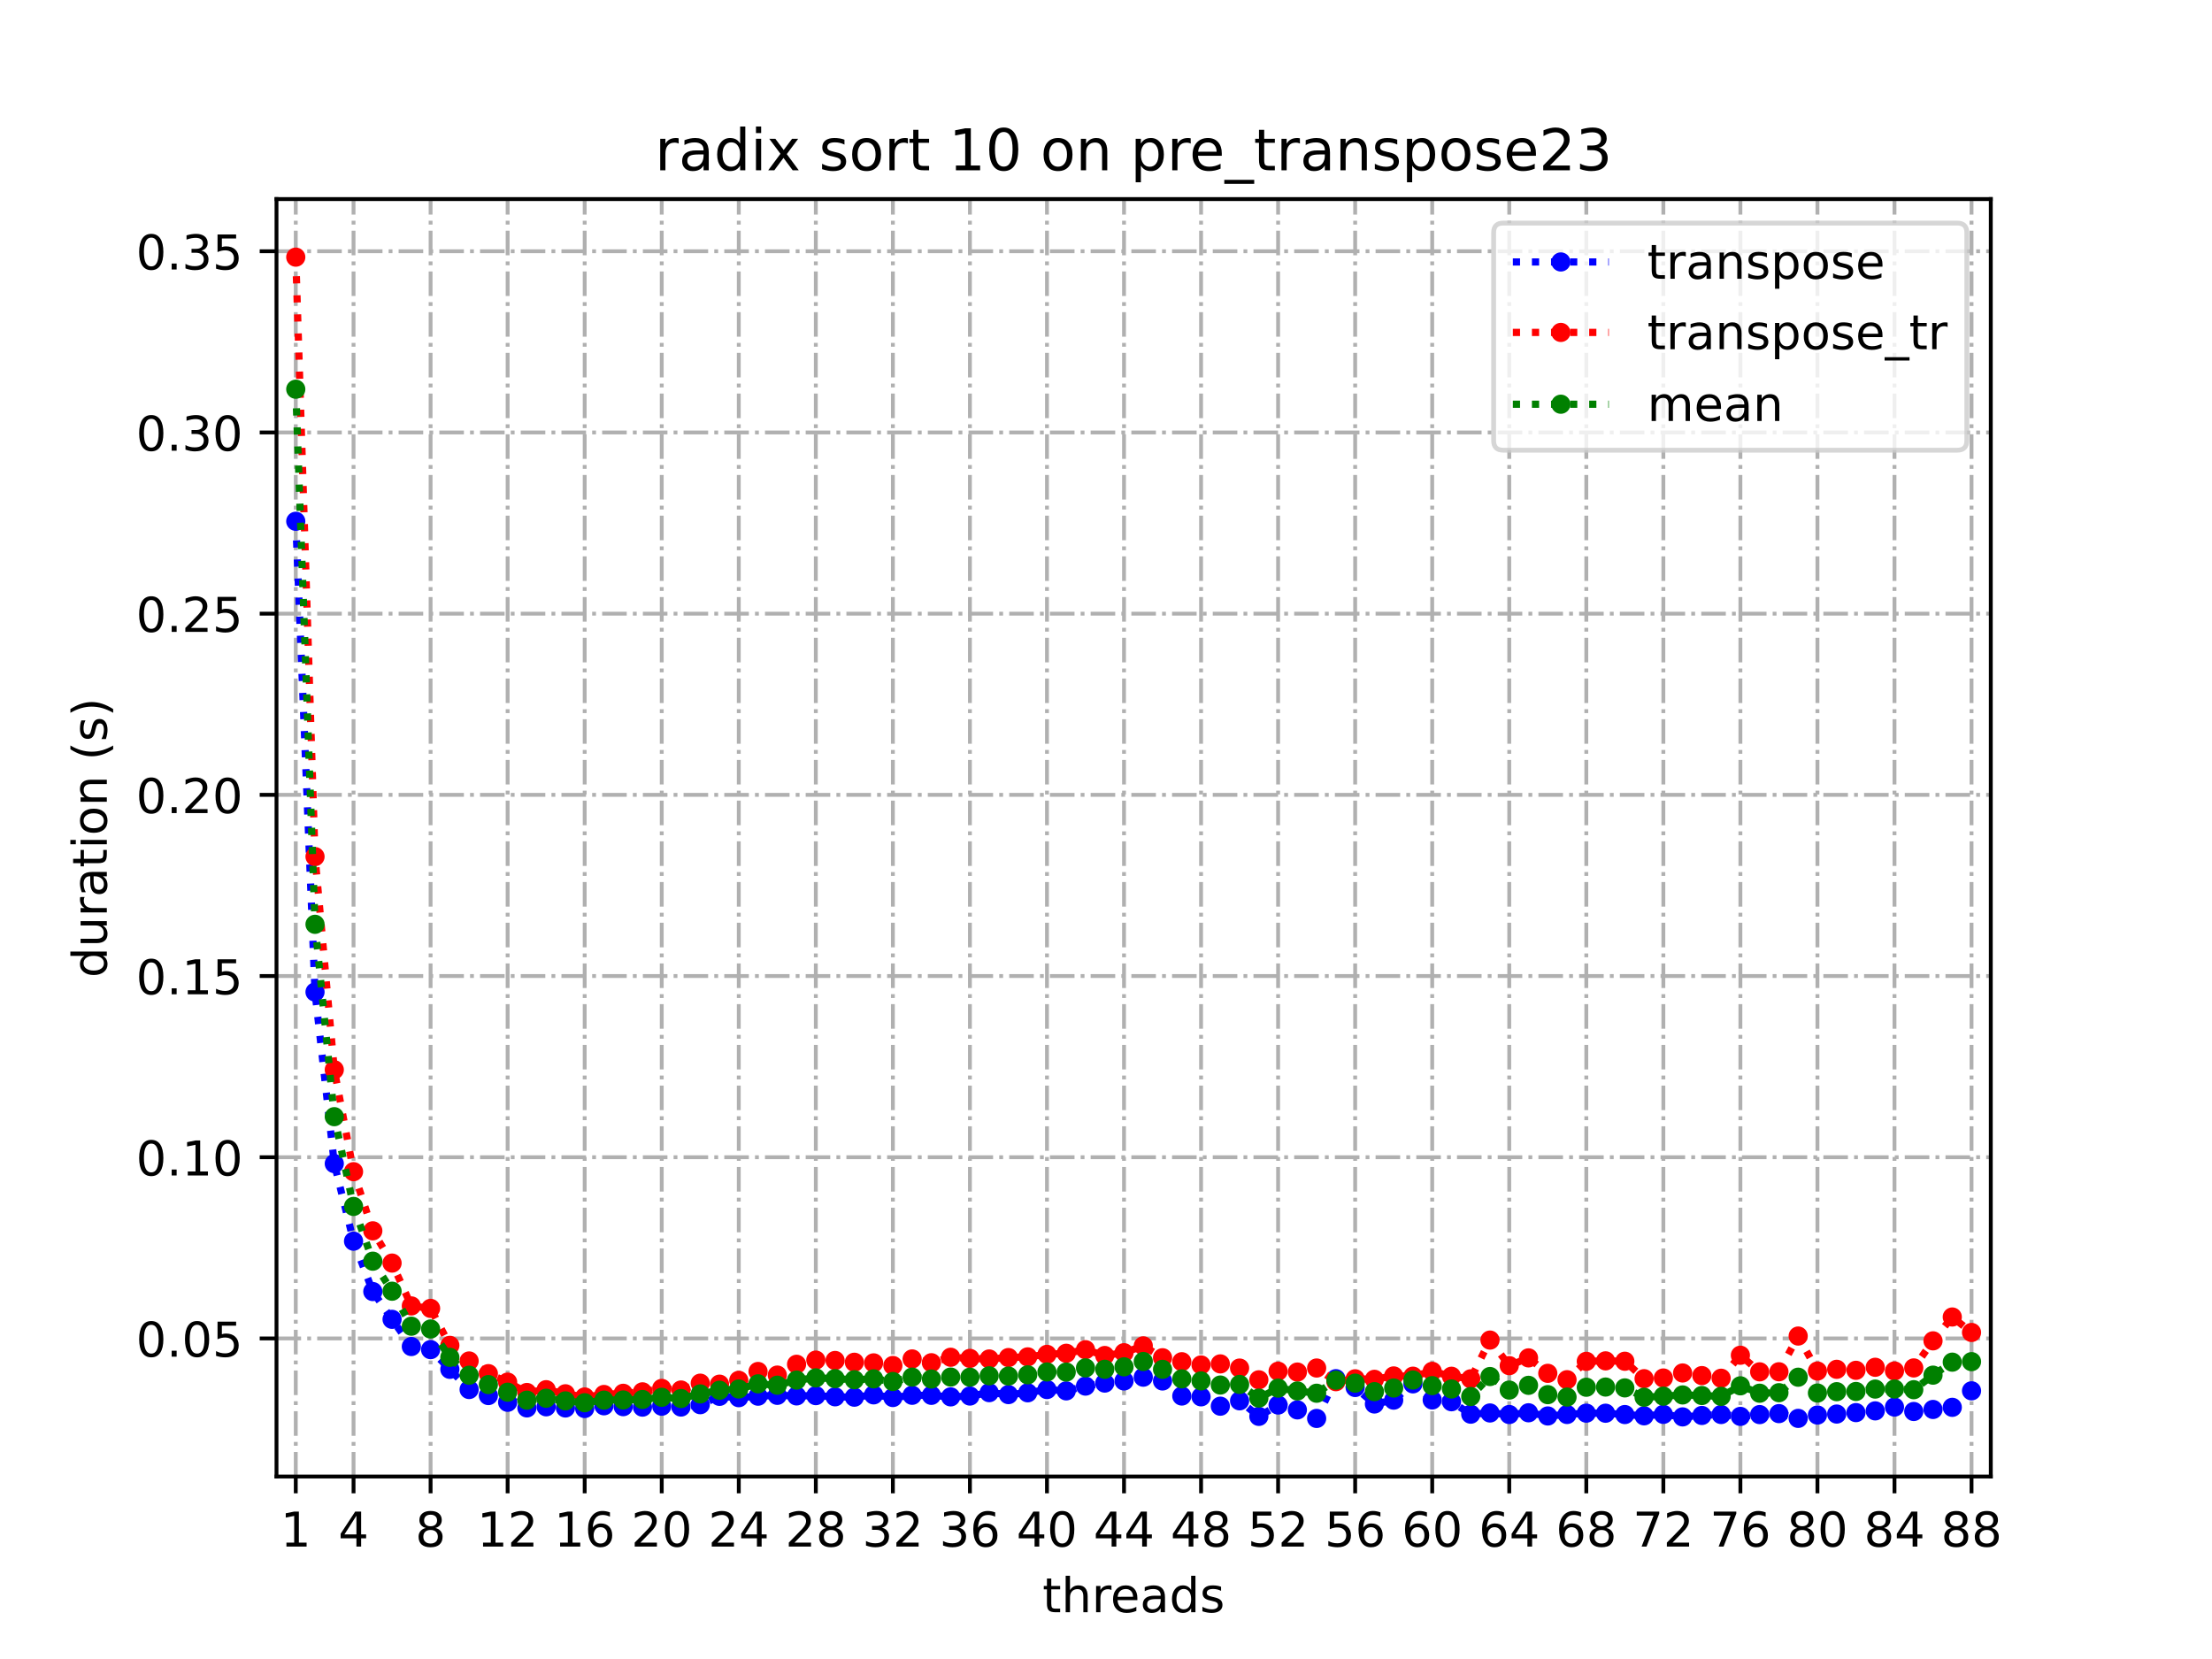<?xml version="1.0" encoding="utf-8" standalone="no"?>
<!DOCTYPE svg PUBLIC "-//W3C//DTD SVG 1.1//EN"
  "http://www.w3.org/Graphics/SVG/1.1/DTD/svg11.dtd">
<!-- Created with matplotlib (https://matplotlib.org/) -->
<svg height="345.6pt" version="1.1" viewBox="0 0 460.8 345.6" width="460.8pt" xmlns="http://www.w3.org/2000/svg" xmlns:xlink="http://www.w3.org/1999/xlink">
 <defs>
  <style type="text/css">*{stroke-linecap:butt;stroke-linejoin:round;}</style>
 </defs>
 <g id="figure_1">
  <g id="patch_1">
   <path d="M 0 345.6 
L 460.8 345.6 
L 460.8 0 
L 0 0 
z
" style="fill:#ffffff;"/>
  </g>
  <g id="axes_1">
   <g id="patch_2">
    <path d="M 57.6 307.584 
L 414.72 307.584 
L 414.72 41.472 
L 57.6 41.472 
z
" style="fill:#ffffff;"/>
   </g>
   <g id="matplotlib.axis_1">
    <g id="xtick_1">
     <g id="line2d_1">
      <path clip-path="url(#ped5b156aa3)" d="M 61.613 307.584 
L 61.613 41.472 
" style="fill:none;stroke:#b0b0b0;stroke-dasharray:5.12,1.28,0.8,1.28;stroke-dashoffset:0;stroke-width:0.8;"/>
     </g>
     <g id="line2d_2">
      <defs>
       <path d="M 0 0 
L 0 3.5 
" id="mbd00e2f47d" style="stroke:#000000;stroke-width:0.8;"/>
      </defs>
      <g>
       <use style="stroke:#000000;stroke-width:0.8;" x="61.613" xlink:href="#mbd00e2f47d" y="307.584"/>
      </g>
     </g>
     <g id="text_1">
      <!-- 1 -->
      <g transform="translate(58.431 322.182)scale(0.1 -0.1)">
       <defs>
        <path d="M 12.406 8.297 
L 28.516 8.297 
L 28.516 63.922 
L 10.984 60.406 
L 10.984 69.391 
L 28.422 72.906 
L 38.281 72.906 
L 38.281 8.297 
L 54.391 8.297 
L 54.391 0 
L 12.406 0 
z
" id="DejaVuSans-49"/>
       </defs>
       <use xlink:href="#DejaVuSans-49"/>
      </g>
     </g>
    </g>
    <g id="xtick_2">
     <g id="line2d_3">
      <path clip-path="url(#ped5b156aa3)" d="M 73.65 307.584 
L 73.65 41.472 
" style="fill:none;stroke:#b0b0b0;stroke-dasharray:5.12,1.28,0.8,1.28;stroke-dashoffset:0;stroke-width:0.8;"/>
     </g>
     <g id="line2d_4">
      <g>
       <use style="stroke:#000000;stroke-width:0.8;" x="73.65" xlink:href="#mbd00e2f47d" y="307.584"/>
      </g>
     </g>
     <g id="text_2">
      <!-- 4 -->
      <g transform="translate(70.469 322.182)scale(0.1 -0.1)">
       <defs>
        <path d="M 37.797 64.312 
L 12.891 25.391 
L 37.797 25.391 
z
M 35.203 72.906 
L 47.609 72.906 
L 47.609 25.391 
L 58.016 25.391 
L 58.016 17.188 
L 47.609 17.188 
L 47.609 0 
L 37.797 0 
L 37.797 17.188 
L 4.891 17.188 
L 4.891 26.703 
z
" id="DejaVuSans-52"/>
       </defs>
       <use xlink:href="#DejaVuSans-52"/>
      </g>
     </g>
    </g>
    <g id="xtick_3">
     <g id="line2d_5">
      <path clip-path="url(#ped5b156aa3)" d="M 89.701 307.584 
L 89.701 41.472 
" style="fill:none;stroke:#b0b0b0;stroke-dasharray:5.12,1.28,0.8,1.28;stroke-dashoffset:0;stroke-width:0.8;"/>
     </g>
     <g id="line2d_6">
      <g>
       <use style="stroke:#000000;stroke-width:0.8;" x="89.701" xlink:href="#mbd00e2f47d" y="307.584"/>
      </g>
     </g>
     <g id="text_3">
      <!-- 8 -->
      <g transform="translate(86.519 322.182)scale(0.1 -0.1)">
       <defs>
        <path d="M 31.781 34.625 
Q 24.75 34.625 20.719 30.859 
Q 16.703 27.094 16.703 20.516 
Q 16.703 13.922 20.719 10.156 
Q 24.75 6.391 31.781 6.391 
Q 38.812 6.391 42.859 10.172 
Q 46.922 13.969 46.922 20.516 
Q 46.922 27.094 42.891 30.859 
Q 38.875 34.625 31.781 34.625 
z
M 21.922 38.812 
Q 15.578 40.375 12.031 44.719 
Q 8.5 49.078 8.5 55.328 
Q 8.5 64.062 14.719 69.141 
Q 20.953 74.219 31.781 74.219 
Q 42.672 74.219 48.875 69.141 
Q 55.078 64.062 55.078 55.328 
Q 55.078 49.078 51.531 44.719 
Q 48 40.375 41.703 38.812 
Q 48.828 37.156 52.797 32.312 
Q 56.781 27.484 56.781 20.516 
Q 56.781 9.906 50.312 4.234 
Q 43.844 -1.422 31.781 -1.422 
Q 19.734 -1.422 13.25 4.234 
Q 6.781 9.906 6.781 20.516 
Q 6.781 27.484 10.781 32.312 
Q 14.797 37.156 21.922 38.812 
z
M 18.312 54.391 
Q 18.312 48.734 21.844 45.562 
Q 25.391 42.391 31.781 42.391 
Q 38.141 42.391 41.719 45.562 
Q 45.312 48.734 45.312 54.391 
Q 45.312 60.062 41.719 63.234 
Q 38.141 66.406 31.781 66.406 
Q 25.391 66.406 21.844 63.234 
Q 18.312 60.062 18.312 54.391 
z
" id="DejaVuSans-56"/>
       </defs>
       <use xlink:href="#DejaVuSans-56"/>
      </g>
     </g>
    </g>
    <g id="xtick_4">
     <g id="line2d_7">
      <path clip-path="url(#ped5b156aa3)" d="M 105.751 307.584 
L 105.751 41.472 
" style="fill:none;stroke:#b0b0b0;stroke-dasharray:5.12,1.28,0.8,1.28;stroke-dashoffset:0;stroke-width:0.8;"/>
     </g>
     <g id="line2d_8">
      <g>
       <use style="stroke:#000000;stroke-width:0.8;" x="105.751" xlink:href="#mbd00e2f47d" y="307.584"/>
      </g>
     </g>
     <g id="text_4">
      <!-- 12 -->
      <g transform="translate(99.389 322.182)scale(0.1 -0.1)">
       <defs>
        <path d="M 19.188 8.297 
L 53.609 8.297 
L 53.609 0 
L 7.328 0 
L 7.328 8.297 
Q 12.938 14.109 22.625 23.891 
Q 32.328 33.688 34.812 36.531 
Q 39.547 41.844 41.422 45.531 
Q 43.312 49.219 43.312 52.781 
Q 43.312 58.594 39.234 62.25 
Q 35.156 65.922 28.609 65.922 
Q 23.969 65.922 18.812 64.312 
Q 13.672 62.703 7.812 59.422 
L 7.812 69.391 
Q 13.766 71.781 18.938 73 
Q 24.125 74.219 28.422 74.219 
Q 39.75 74.219 46.484 68.547 
Q 53.219 62.891 53.219 53.422 
Q 53.219 48.922 51.531 44.891 
Q 49.859 40.875 45.406 35.406 
Q 44.188 33.984 37.641 27.219 
Q 31.109 20.453 19.188 8.297 
z
" id="DejaVuSans-50"/>
       </defs>
       <use xlink:href="#DejaVuSans-49"/>
       <use x="63.623" xlink:href="#DejaVuSans-50"/>
      </g>
     </g>
    </g>
    <g id="xtick_5">
     <g id="line2d_9">
      <path clip-path="url(#ped5b156aa3)" d="M 121.801 307.584 
L 121.801 41.472 
" style="fill:none;stroke:#b0b0b0;stroke-dasharray:5.12,1.28,0.8,1.28;stroke-dashoffset:0;stroke-width:0.8;"/>
     </g>
     <g id="line2d_10">
      <g>
       <use style="stroke:#000000;stroke-width:0.8;" x="121.801" xlink:href="#mbd00e2f47d" y="307.584"/>
      </g>
     </g>
     <g id="text_5">
      <!-- 16 -->
      <g transform="translate(115.439 322.182)scale(0.1 -0.1)">
       <defs>
        <path d="M 33.016 40.375 
Q 26.375 40.375 22.484 35.828 
Q 18.609 31.297 18.609 23.391 
Q 18.609 15.531 22.484 10.953 
Q 26.375 6.391 33.016 6.391 
Q 39.656 6.391 43.531 10.953 
Q 47.406 15.531 47.406 23.391 
Q 47.406 31.297 43.531 35.828 
Q 39.656 40.375 33.016 40.375 
z
M 52.594 71.297 
L 52.594 62.312 
Q 48.875 64.062 45.094 64.984 
Q 41.312 65.922 37.594 65.922 
Q 27.828 65.922 22.672 59.328 
Q 17.531 52.734 16.797 39.406 
Q 19.672 43.656 24.016 45.922 
Q 28.375 48.188 33.594 48.188 
Q 44.578 48.188 50.953 41.516 
Q 57.328 34.859 57.328 23.391 
Q 57.328 12.156 50.688 5.359 
Q 44.047 -1.422 33.016 -1.422 
Q 20.359 -1.422 13.672 8.266 
Q 6.984 17.969 6.984 36.375 
Q 6.984 53.656 15.188 63.938 
Q 23.391 74.219 37.203 74.219 
Q 40.922 74.219 44.703 73.484 
Q 48.484 72.75 52.594 71.297 
z
" id="DejaVuSans-54"/>
       </defs>
       <use xlink:href="#DejaVuSans-49"/>
       <use x="63.623" xlink:href="#DejaVuSans-54"/>
      </g>
     </g>
    </g>
    <g id="xtick_6">
     <g id="line2d_11">
      <path clip-path="url(#ped5b156aa3)" d="M 137.852 307.584 
L 137.852 41.472 
" style="fill:none;stroke:#b0b0b0;stroke-dasharray:5.12,1.28,0.8,1.28;stroke-dashoffset:0;stroke-width:0.8;"/>
     </g>
     <g id="line2d_12">
      <g>
       <use style="stroke:#000000;stroke-width:0.8;" x="137.852" xlink:href="#mbd00e2f47d" y="307.584"/>
      </g>
     </g>
     <g id="text_6">
      <!-- 20 -->
      <g transform="translate(131.489 322.182)scale(0.1 -0.1)">
       <defs>
        <path d="M 31.781 66.406 
Q 24.172 66.406 20.328 58.906 
Q 16.5 51.422 16.5 36.375 
Q 16.5 21.391 20.328 13.891 
Q 24.172 6.391 31.781 6.391 
Q 39.453 6.391 43.281 13.891 
Q 47.125 21.391 47.125 36.375 
Q 47.125 51.422 43.281 58.906 
Q 39.453 66.406 31.781 66.406 
z
M 31.781 74.219 
Q 44.047 74.219 50.516 64.516 
Q 56.984 54.828 56.984 36.375 
Q 56.984 17.969 50.516 8.266 
Q 44.047 -1.422 31.781 -1.422 
Q 19.531 -1.422 13.062 8.266 
Q 6.594 17.969 6.594 36.375 
Q 6.594 54.828 13.062 64.516 
Q 19.531 74.219 31.781 74.219 
z
" id="DejaVuSans-48"/>
       </defs>
       <use xlink:href="#DejaVuSans-50"/>
       <use x="63.623" xlink:href="#DejaVuSans-48"/>
      </g>
     </g>
    </g>
    <g id="xtick_7">
     <g id="line2d_13">
      <path clip-path="url(#ped5b156aa3)" d="M 153.902 307.584 
L 153.902 41.472 
" style="fill:none;stroke:#b0b0b0;stroke-dasharray:5.12,1.28,0.8,1.28;stroke-dashoffset:0;stroke-width:0.8;"/>
     </g>
     <g id="line2d_14">
      <g>
       <use style="stroke:#000000;stroke-width:0.8;" x="153.902" xlink:href="#mbd00e2f47d" y="307.584"/>
      </g>
     </g>
     <g id="text_7">
      <!-- 24 -->
      <g transform="translate(147.54 322.182)scale(0.1 -0.1)">
       <use xlink:href="#DejaVuSans-50"/>
       <use x="63.623" xlink:href="#DejaVuSans-52"/>
      </g>
     </g>
    </g>
    <g id="xtick_8">
     <g id="line2d_15">
      <path clip-path="url(#ped5b156aa3)" d="M 169.952 307.584 
L 169.952 41.472 
" style="fill:none;stroke:#b0b0b0;stroke-dasharray:5.12,1.28,0.8,1.28;stroke-dashoffset:0;stroke-width:0.8;"/>
     </g>
     <g id="line2d_16">
      <g>
       <use style="stroke:#000000;stroke-width:0.8;" x="169.952" xlink:href="#mbd00e2f47d" y="307.584"/>
      </g>
     </g>
     <g id="text_8">
      <!-- 28 -->
      <g transform="translate(163.59 322.182)scale(0.1 -0.1)">
       <use xlink:href="#DejaVuSans-50"/>
       <use x="63.623" xlink:href="#DejaVuSans-56"/>
      </g>
     </g>
    </g>
    <g id="xtick_9">
     <g id="line2d_17">
      <path clip-path="url(#ped5b156aa3)" d="M 186.003 307.584 
L 186.003 41.472 
" style="fill:none;stroke:#b0b0b0;stroke-dasharray:5.12,1.28,0.8,1.28;stroke-dashoffset:0;stroke-width:0.8;"/>
     </g>
     <g id="line2d_18">
      <g>
       <use style="stroke:#000000;stroke-width:0.8;" x="186.003" xlink:href="#mbd00e2f47d" y="307.584"/>
      </g>
     </g>
     <g id="text_9">
      <!-- 32 -->
      <g transform="translate(179.64 322.182)scale(0.1 -0.1)">
       <defs>
        <path d="M 40.578 39.312 
Q 47.656 37.797 51.625 33 
Q 55.609 28.219 55.609 21.188 
Q 55.609 10.406 48.188 4.484 
Q 40.766 -1.422 27.094 -1.422 
Q 22.516 -1.422 17.656 -0.516 
Q 12.797 0.391 7.625 2.203 
L 7.625 11.719 
Q 11.719 9.328 16.594 8.109 
Q 21.484 6.891 26.812 6.891 
Q 36.078 6.891 40.938 10.547 
Q 45.797 14.203 45.797 21.188 
Q 45.797 27.641 41.281 31.266 
Q 36.766 34.906 28.719 34.906 
L 20.219 34.906 
L 20.219 43.016 
L 29.109 43.016 
Q 36.375 43.016 40.234 45.922 
Q 44.094 48.828 44.094 54.297 
Q 44.094 59.906 40.109 62.906 
Q 36.141 65.922 28.719 65.922 
Q 24.656 65.922 20.016 65.031 
Q 15.375 64.156 9.812 62.312 
L 9.812 71.094 
Q 15.438 72.656 20.344 73.438 
Q 25.25 74.219 29.594 74.219 
Q 40.828 74.219 47.359 69.109 
Q 53.906 64.016 53.906 55.328 
Q 53.906 49.266 50.438 45.094 
Q 46.969 40.922 40.578 39.312 
z
" id="DejaVuSans-51"/>
       </defs>
       <use xlink:href="#DejaVuSans-51"/>
       <use x="63.623" xlink:href="#DejaVuSans-50"/>
      </g>
     </g>
    </g>
    <g id="xtick_10">
     <g id="line2d_19">
      <path clip-path="url(#ped5b156aa3)" d="M 202.053 307.584 
L 202.053 41.472 
" style="fill:none;stroke:#b0b0b0;stroke-dasharray:5.12,1.28,0.8,1.28;stroke-dashoffset:0;stroke-width:0.8;"/>
     </g>
     <g id="line2d_20">
      <g>
       <use style="stroke:#000000;stroke-width:0.8;" x="202.053" xlink:href="#mbd00e2f47d" y="307.584"/>
      </g>
     </g>
     <g id="text_10">
      <!-- 36 -->
      <g transform="translate(195.691 322.182)scale(0.1 -0.1)">
       <use xlink:href="#DejaVuSans-51"/>
       <use x="63.623" xlink:href="#DejaVuSans-54"/>
      </g>
     </g>
    </g>
    <g id="xtick_11">
     <g id="line2d_21">
      <path clip-path="url(#ped5b156aa3)" d="M 218.103 307.584 
L 218.103 41.472 
" style="fill:none;stroke:#b0b0b0;stroke-dasharray:5.12,1.28,0.8,1.28;stroke-dashoffset:0;stroke-width:0.8;"/>
     </g>
     <g id="line2d_22">
      <g>
       <use style="stroke:#000000;stroke-width:0.8;" x="218.103" xlink:href="#mbd00e2f47d" y="307.584"/>
      </g>
     </g>
     <g id="text_11">
      <!-- 40 -->
      <g transform="translate(211.741 322.182)scale(0.1 -0.1)">
       <use xlink:href="#DejaVuSans-52"/>
       <use x="63.623" xlink:href="#DejaVuSans-48"/>
      </g>
     </g>
    </g>
    <g id="xtick_12">
     <g id="line2d_23">
      <path clip-path="url(#ped5b156aa3)" d="M 234.154 307.584 
L 234.154 41.472 
" style="fill:none;stroke:#b0b0b0;stroke-dasharray:5.12,1.28,0.8,1.28;stroke-dashoffset:0;stroke-width:0.8;"/>
     </g>
     <g id="line2d_24">
      <g>
       <use style="stroke:#000000;stroke-width:0.8;" x="234.154" xlink:href="#mbd00e2f47d" y="307.584"/>
      </g>
     </g>
     <g id="text_12">
      <!-- 44 -->
      <g transform="translate(227.791 322.182)scale(0.1 -0.1)">
       <use xlink:href="#DejaVuSans-52"/>
       <use x="63.623" xlink:href="#DejaVuSans-52"/>
      </g>
     </g>
    </g>
    <g id="xtick_13">
     <g id="line2d_25">
      <path clip-path="url(#ped5b156aa3)" d="M 250.204 307.584 
L 250.204 41.472 
" style="fill:none;stroke:#b0b0b0;stroke-dasharray:5.12,1.28,0.8,1.28;stroke-dashoffset:0;stroke-width:0.8;"/>
     </g>
     <g id="line2d_26">
      <g>
       <use style="stroke:#000000;stroke-width:0.8;" x="250.204" xlink:href="#mbd00e2f47d" y="307.584"/>
      </g>
     </g>
     <g id="text_13">
      <!-- 48 -->
      <g transform="translate(243.842 322.182)scale(0.1 -0.1)">
       <use xlink:href="#DejaVuSans-52"/>
       <use x="63.623" xlink:href="#DejaVuSans-56"/>
      </g>
     </g>
    </g>
    <g id="xtick_14">
     <g id="line2d_27">
      <path clip-path="url(#ped5b156aa3)" d="M 266.254 307.584 
L 266.254 41.472 
" style="fill:none;stroke:#b0b0b0;stroke-dasharray:5.12,1.28,0.8,1.28;stroke-dashoffset:0;stroke-width:0.8;"/>
     </g>
     <g id="line2d_28">
      <g>
       <use style="stroke:#000000;stroke-width:0.8;" x="266.254" xlink:href="#mbd00e2f47d" y="307.584"/>
      </g>
     </g>
     <g id="text_14">
      <!-- 52 -->
      <g transform="translate(259.892 322.182)scale(0.1 -0.1)">
       <defs>
        <path d="M 10.797 72.906 
L 49.516 72.906 
L 49.516 64.594 
L 19.828 64.594 
L 19.828 46.734 
Q 21.969 47.469 24.109 47.828 
Q 26.266 48.188 28.422 48.188 
Q 40.625 48.188 47.75 41.5 
Q 54.891 34.812 54.891 23.391 
Q 54.891 11.625 47.562 5.094 
Q 40.234 -1.422 26.906 -1.422 
Q 22.312 -1.422 17.547 -0.641 
Q 12.797 0.141 7.719 1.703 
L 7.719 11.625 
Q 12.109 9.234 16.797 8.062 
Q 21.484 6.891 26.703 6.891 
Q 35.156 6.891 40.078 11.328 
Q 45.016 15.766 45.016 23.391 
Q 45.016 31 40.078 35.438 
Q 35.156 39.891 26.703 39.891 
Q 22.75 39.891 18.812 39.016 
Q 14.891 38.141 10.797 36.281 
z
" id="DejaVuSans-53"/>
       </defs>
       <use xlink:href="#DejaVuSans-53"/>
       <use x="63.623" xlink:href="#DejaVuSans-50"/>
      </g>
     </g>
    </g>
    <g id="xtick_15">
     <g id="line2d_29">
      <path clip-path="url(#ped5b156aa3)" d="M 282.305 307.584 
L 282.305 41.472 
" style="fill:none;stroke:#b0b0b0;stroke-dasharray:5.12,1.28,0.8,1.28;stroke-dashoffset:0;stroke-width:0.8;"/>
     </g>
     <g id="line2d_30">
      <g>
       <use style="stroke:#000000;stroke-width:0.8;" x="282.305" xlink:href="#mbd00e2f47d" y="307.584"/>
      </g>
     </g>
     <g id="text_15">
      <!-- 56 -->
      <g transform="translate(275.942 322.182)scale(0.1 -0.1)">
       <use xlink:href="#DejaVuSans-53"/>
       <use x="63.623" xlink:href="#DejaVuSans-54"/>
      </g>
     </g>
    </g>
    <g id="xtick_16">
     <g id="line2d_31">
      <path clip-path="url(#ped5b156aa3)" d="M 298.355 307.584 
L 298.355 41.472 
" style="fill:none;stroke:#b0b0b0;stroke-dasharray:5.12,1.28,0.8,1.28;stroke-dashoffset:0;stroke-width:0.8;"/>
     </g>
     <g id="line2d_32">
      <g>
       <use style="stroke:#000000;stroke-width:0.8;" x="298.355" xlink:href="#mbd00e2f47d" y="307.584"/>
      </g>
     </g>
     <g id="text_16">
      <!-- 60 -->
      <g transform="translate(291.993 322.182)scale(0.1 -0.1)">
       <use xlink:href="#DejaVuSans-54"/>
       <use x="63.623" xlink:href="#DejaVuSans-48"/>
      </g>
     </g>
    </g>
    <g id="xtick_17">
     <g id="line2d_33">
      <path clip-path="url(#ped5b156aa3)" d="M 314.405 307.584 
L 314.405 41.472 
" style="fill:none;stroke:#b0b0b0;stroke-dasharray:5.12,1.28,0.8,1.28;stroke-dashoffset:0;stroke-width:0.8;"/>
     </g>
     <g id="line2d_34">
      <g>
       <use style="stroke:#000000;stroke-width:0.8;" x="314.405" xlink:href="#mbd00e2f47d" y="307.584"/>
      </g>
     </g>
     <g id="text_17">
      <!-- 64 -->
      <g transform="translate(308.043 322.182)scale(0.1 -0.1)">
       <use xlink:href="#DejaVuSans-54"/>
       <use x="63.623" xlink:href="#DejaVuSans-52"/>
      </g>
     </g>
    </g>
    <g id="xtick_18">
     <g id="line2d_35">
      <path clip-path="url(#ped5b156aa3)" d="M 330.456 307.584 
L 330.456 41.472 
" style="fill:none;stroke:#b0b0b0;stroke-dasharray:5.12,1.28,0.8,1.28;stroke-dashoffset:0;stroke-width:0.8;"/>
     </g>
     <g id="line2d_36">
      <g>
       <use style="stroke:#000000;stroke-width:0.8;" x="330.456" xlink:href="#mbd00e2f47d" y="307.584"/>
      </g>
     </g>
     <g id="text_18">
      <!-- 68 -->
      <g transform="translate(324.093 322.182)scale(0.1 -0.1)">
       <use xlink:href="#DejaVuSans-54"/>
       <use x="63.623" xlink:href="#DejaVuSans-56"/>
      </g>
     </g>
    </g>
    <g id="xtick_19">
     <g id="line2d_37">
      <path clip-path="url(#ped5b156aa3)" d="M 346.506 307.584 
L 346.506 41.472 
" style="fill:none;stroke:#b0b0b0;stroke-dasharray:5.12,1.28,0.8,1.28;stroke-dashoffset:0;stroke-width:0.8;"/>
     </g>
     <g id="line2d_38">
      <g>
       <use style="stroke:#000000;stroke-width:0.8;" x="346.506" xlink:href="#mbd00e2f47d" y="307.584"/>
      </g>
     </g>
     <g id="text_19">
      <!-- 72 -->
      <g transform="translate(340.144 322.182)scale(0.1 -0.1)">
       <defs>
        <path d="M 8.203 72.906 
L 55.078 72.906 
L 55.078 68.703 
L 28.609 0 
L 18.312 0 
L 43.219 64.594 
L 8.203 64.594 
z
" id="DejaVuSans-55"/>
       </defs>
       <use xlink:href="#DejaVuSans-55"/>
       <use x="63.623" xlink:href="#DejaVuSans-50"/>
      </g>
     </g>
    </g>
    <g id="xtick_20">
     <g id="line2d_39">
      <path clip-path="url(#ped5b156aa3)" d="M 362.556 307.584 
L 362.556 41.472 
" style="fill:none;stroke:#b0b0b0;stroke-dasharray:5.12,1.28,0.8,1.28;stroke-dashoffset:0;stroke-width:0.8;"/>
     </g>
     <g id="line2d_40">
      <g>
       <use style="stroke:#000000;stroke-width:0.8;" x="362.556" xlink:href="#mbd00e2f47d" y="307.584"/>
      </g>
     </g>
     <g id="text_20">
      <!-- 76 -->
      <g transform="translate(356.194 322.182)scale(0.1 -0.1)">
       <use xlink:href="#DejaVuSans-55"/>
       <use x="63.623" xlink:href="#DejaVuSans-54"/>
      </g>
     </g>
    </g>
    <g id="xtick_21">
     <g id="line2d_41">
      <path clip-path="url(#ped5b156aa3)" d="M 378.607 307.584 
L 378.607 41.472 
" style="fill:none;stroke:#b0b0b0;stroke-dasharray:5.12,1.28,0.8,1.28;stroke-dashoffset:0;stroke-width:0.8;"/>
     </g>
     <g id="line2d_42">
      <g>
       <use style="stroke:#000000;stroke-width:0.8;" x="378.607" xlink:href="#mbd00e2f47d" y="307.584"/>
      </g>
     </g>
     <g id="text_21">
      <!-- 80 -->
      <g transform="translate(372.244 322.182)scale(0.1 -0.1)">
       <use xlink:href="#DejaVuSans-56"/>
       <use x="63.623" xlink:href="#DejaVuSans-48"/>
      </g>
     </g>
    </g>
    <g id="xtick_22">
     <g id="line2d_43">
      <path clip-path="url(#ped5b156aa3)" d="M 394.657 307.584 
L 394.657 41.472 
" style="fill:none;stroke:#b0b0b0;stroke-dasharray:5.12,1.28,0.8,1.28;stroke-dashoffset:0;stroke-width:0.8;"/>
     </g>
     <g id="line2d_44">
      <g>
       <use style="stroke:#000000;stroke-width:0.8;" x="394.657" xlink:href="#mbd00e2f47d" y="307.584"/>
      </g>
     </g>
     <g id="text_22">
      <!-- 84 -->
      <g transform="translate(388.295 322.182)scale(0.1 -0.1)">
       <use xlink:href="#DejaVuSans-56"/>
       <use x="63.623" xlink:href="#DejaVuSans-52"/>
      </g>
     </g>
    </g>
    <g id="xtick_23">
     <g id="line2d_45">
      <path clip-path="url(#ped5b156aa3)" d="M 410.707 307.584 
L 410.707 41.472 
" style="fill:none;stroke:#b0b0b0;stroke-dasharray:5.12,1.28,0.8,1.28;stroke-dashoffset:0;stroke-width:0.8;"/>
     </g>
     <g id="line2d_46">
      <g>
       <use style="stroke:#000000;stroke-width:0.8;" x="410.707" xlink:href="#mbd00e2f47d" y="307.584"/>
      </g>
     </g>
     <g id="text_23">
      <!-- 88 -->
      <g transform="translate(404.345 322.182)scale(0.1 -0.1)">
       <use xlink:href="#DejaVuSans-56"/>
       <use x="63.623" xlink:href="#DejaVuSans-56"/>
      </g>
     </g>
    </g>
    <g id="text_24">
     <!-- threads -->
     <g transform="translate(217.169 335.861)scale(0.1 -0.1)">
      <defs>
       <path d="M 18.312 70.219 
L 18.312 54.688 
L 36.812 54.688 
L 36.812 47.703 
L 18.312 47.703 
L 18.312 18.016 
Q 18.312 11.328 20.141 9.422 
Q 21.969 7.516 27.594 7.516 
L 36.812 7.516 
L 36.812 0 
L 27.594 0 
Q 17.188 0 13.234 3.875 
Q 9.281 7.766 9.281 18.016 
L 9.281 47.703 
L 2.688 47.703 
L 2.688 54.688 
L 9.281 54.688 
L 9.281 70.219 
z
" id="DejaVuSans-116"/>
       <path d="M 54.891 33.016 
L 54.891 0 
L 45.906 0 
L 45.906 32.719 
Q 45.906 40.484 42.875 44.328 
Q 39.844 48.188 33.797 48.188 
Q 26.516 48.188 22.312 43.547 
Q 18.109 38.922 18.109 30.906 
L 18.109 0 
L 9.078 0 
L 9.078 75.984 
L 18.109 75.984 
L 18.109 46.188 
Q 21.344 51.125 25.703 53.562 
Q 30.078 56 35.797 56 
Q 45.219 56 50.047 50.172 
Q 54.891 44.344 54.891 33.016 
z
" id="DejaVuSans-104"/>
       <path d="M 41.109 46.297 
Q 39.594 47.172 37.812 47.578 
Q 36.031 48 33.891 48 
Q 26.266 48 22.188 43.047 
Q 18.109 38.094 18.109 28.812 
L 18.109 0 
L 9.078 0 
L 9.078 54.688 
L 18.109 54.688 
L 18.109 46.188 
Q 20.953 51.172 25.484 53.578 
Q 30.031 56 36.531 56 
Q 37.453 56 38.578 55.875 
Q 39.703 55.766 41.062 55.516 
z
" id="DejaVuSans-114"/>
       <path d="M 56.203 29.594 
L 56.203 25.203 
L 14.891 25.203 
Q 15.484 15.922 20.484 11.062 
Q 25.484 6.203 34.422 6.203 
Q 39.594 6.203 44.453 7.469 
Q 49.312 8.734 54.109 11.281 
L 54.109 2.781 
Q 49.266 0.734 44.188 -0.344 
Q 39.109 -1.422 33.891 -1.422 
Q 20.797 -1.422 13.156 6.188 
Q 5.516 13.812 5.516 26.812 
Q 5.516 40.234 12.766 48.109 
Q 20.016 56 32.328 56 
Q 43.359 56 49.781 48.891 
Q 56.203 41.797 56.203 29.594 
z
M 47.219 32.234 
Q 47.125 39.594 43.094 43.984 
Q 39.062 48.391 32.422 48.391 
Q 24.906 48.391 20.391 44.141 
Q 15.875 39.891 15.188 32.172 
z
" id="DejaVuSans-101"/>
       <path d="M 34.281 27.484 
Q 23.391 27.484 19.188 25 
Q 14.984 22.516 14.984 16.5 
Q 14.984 11.719 18.141 8.906 
Q 21.297 6.109 26.703 6.109 
Q 34.188 6.109 38.703 11.406 
Q 43.219 16.703 43.219 25.484 
L 43.219 27.484 
z
M 52.203 31.203 
L 52.203 0 
L 43.219 0 
L 43.219 8.297 
Q 40.141 3.328 35.547 0.953 
Q 30.953 -1.422 24.312 -1.422 
Q 15.922 -1.422 10.953 3.297 
Q 6 8.016 6 15.922 
Q 6 25.141 12.172 29.828 
Q 18.359 34.516 30.609 34.516 
L 43.219 34.516 
L 43.219 35.406 
Q 43.219 41.609 39.141 45 
Q 35.062 48.391 27.688 48.391 
Q 23 48.391 18.547 47.266 
Q 14.109 46.141 10.016 43.891 
L 10.016 52.203 
Q 14.938 54.109 19.578 55.047 
Q 24.219 56 28.609 56 
Q 40.484 56 46.344 49.844 
Q 52.203 43.703 52.203 31.203 
z
" id="DejaVuSans-97"/>
       <path d="M 45.406 46.391 
L 45.406 75.984 
L 54.391 75.984 
L 54.391 0 
L 45.406 0 
L 45.406 8.203 
Q 42.578 3.328 38.25 0.953 
Q 33.938 -1.422 27.875 -1.422 
Q 17.969 -1.422 11.734 6.484 
Q 5.516 14.406 5.516 27.297 
Q 5.516 40.188 11.734 48.094 
Q 17.969 56 27.875 56 
Q 33.938 56 38.25 53.625 
Q 42.578 51.266 45.406 46.391 
z
M 14.797 27.297 
Q 14.797 17.391 18.875 11.75 
Q 22.953 6.109 30.078 6.109 
Q 37.203 6.109 41.297 11.75 
Q 45.406 17.391 45.406 27.297 
Q 45.406 37.203 41.297 42.844 
Q 37.203 48.484 30.078 48.484 
Q 22.953 48.484 18.875 42.844 
Q 14.797 37.203 14.797 27.297 
z
" id="DejaVuSans-100"/>
       <path d="M 44.281 53.078 
L 44.281 44.578 
Q 40.484 46.531 36.375 47.5 
Q 32.281 48.484 27.875 48.484 
Q 21.188 48.484 17.844 46.438 
Q 14.5 44.391 14.5 40.281 
Q 14.5 37.156 16.891 35.375 
Q 19.281 33.594 26.516 31.984 
L 29.594 31.297 
Q 39.156 29.25 43.188 25.516 
Q 47.219 21.781 47.219 15.094 
Q 47.219 7.469 41.188 3.016 
Q 35.156 -1.422 24.609 -1.422 
Q 20.219 -1.422 15.453 -0.562 
Q 10.688 0.297 5.422 2 
L 5.422 11.281 
Q 10.406 8.688 15.234 7.391 
Q 20.062 6.109 24.812 6.109 
Q 31.156 6.109 34.562 8.281 
Q 37.984 10.453 37.984 14.406 
Q 37.984 18.062 35.516 20.016 
Q 33.062 21.969 24.703 23.781 
L 21.578 24.516 
Q 13.234 26.266 9.516 29.906 
Q 5.812 33.547 5.812 39.891 
Q 5.812 47.609 11.281 51.797 
Q 16.75 56 26.812 56 
Q 31.781 56 36.172 55.266 
Q 40.578 54.547 44.281 53.078 
z
" id="DejaVuSans-115"/>
      </defs>
      <use xlink:href="#DejaVuSans-116"/>
      <use x="39.209" xlink:href="#DejaVuSans-104"/>
      <use x="102.588" xlink:href="#DejaVuSans-114"/>
      <use x="141.451" xlink:href="#DejaVuSans-101"/>
      <use x="202.975" xlink:href="#DejaVuSans-97"/>
      <use x="264.254" xlink:href="#DejaVuSans-100"/>
      <use x="327.73" xlink:href="#DejaVuSans-115"/>
     </g>
    </g>
   </g>
   <g id="matplotlib.axis_2">
    <g id="ytick_1">
     <g id="line2d_47">
      <path clip-path="url(#ped5b156aa3)" d="M 57.6 278.82 
L 414.72 278.82 
" style="fill:none;stroke:#b0b0b0;stroke-dasharray:5.12,1.28,0.8,1.28;stroke-dashoffset:0;stroke-width:0.8;"/>
     </g>
     <g id="line2d_48">
      <defs>
       <path d="M 0 0 
L -3.5 0 
" id="m6fdabb6b93" style="stroke:#000000;stroke-width:0.8;"/>
      </defs>
      <g>
       <use style="stroke:#000000;stroke-width:0.8;" x="57.6" xlink:href="#m6fdabb6b93" y="278.82"/>
      </g>
     </g>
     <g id="text_25">
      <!-- 0.05 -->
      <g transform="translate(28.334 282.619)scale(0.1 -0.1)">
       <defs>
        <path d="M 10.688 12.406 
L 21 12.406 
L 21 0 
L 10.688 0 
z
" id="DejaVuSans-46"/>
       </defs>
       <use xlink:href="#DejaVuSans-48"/>
       <use x="63.623" xlink:href="#DejaVuSans-46"/>
       <use x="95.41" xlink:href="#DejaVuSans-48"/>
       <use x="159.033" xlink:href="#DejaVuSans-53"/>
      </g>
     </g>
    </g>
    <g id="ytick_2">
     <g id="line2d_49">
      <path clip-path="url(#ped5b156aa3)" d="M 57.6 241.073 
L 414.72 241.073 
" style="fill:none;stroke:#b0b0b0;stroke-dasharray:5.12,1.28,0.8,1.28;stroke-dashoffset:0;stroke-width:0.8;"/>
     </g>
     <g id="line2d_50">
      <g>
       <use style="stroke:#000000;stroke-width:0.8;" x="57.6" xlink:href="#m6fdabb6b93" y="241.073"/>
      </g>
     </g>
     <g id="text_26">
      <!-- 0.10 -->
      <g transform="translate(28.334 244.872)scale(0.1 -0.1)">
       <use xlink:href="#DejaVuSans-48"/>
       <use x="63.623" xlink:href="#DejaVuSans-46"/>
       <use x="95.41" xlink:href="#DejaVuSans-49"/>
       <use x="159.033" xlink:href="#DejaVuSans-48"/>
      </g>
     </g>
    </g>
    <g id="ytick_3">
     <g id="line2d_51">
      <path clip-path="url(#ped5b156aa3)" d="M 57.6 203.327 
L 414.72 203.327 
" style="fill:none;stroke:#b0b0b0;stroke-dasharray:5.12,1.28,0.8,1.28;stroke-dashoffset:0;stroke-width:0.8;"/>
     </g>
     <g id="line2d_52">
      <g>
       <use style="stroke:#000000;stroke-width:0.8;" x="57.6" xlink:href="#m6fdabb6b93" y="203.327"/>
      </g>
     </g>
     <g id="text_27">
      <!-- 0.15 -->
      <g transform="translate(28.334 207.126)scale(0.1 -0.1)">
       <use xlink:href="#DejaVuSans-48"/>
       <use x="63.623" xlink:href="#DejaVuSans-46"/>
       <use x="95.41" xlink:href="#DejaVuSans-49"/>
       <use x="159.033" xlink:href="#DejaVuSans-53"/>
      </g>
     </g>
    </g>
    <g id="ytick_4">
     <g id="line2d_53">
      <path clip-path="url(#ped5b156aa3)" d="M 57.6 165.58 
L 414.72 165.58 
" style="fill:none;stroke:#b0b0b0;stroke-dasharray:5.12,1.28,0.8,1.28;stroke-dashoffset:0;stroke-width:0.8;"/>
     </g>
     <g id="line2d_54">
      <g>
       <use style="stroke:#000000;stroke-width:0.8;" x="57.6" xlink:href="#m6fdabb6b93" y="165.58"/>
      </g>
     </g>
     <g id="text_28">
      <!-- 0.20 -->
      <g transform="translate(28.334 169.38)scale(0.1 -0.1)">
       <use xlink:href="#DejaVuSans-48"/>
       <use x="63.623" xlink:href="#DejaVuSans-46"/>
       <use x="95.41" xlink:href="#DejaVuSans-50"/>
       <use x="159.033" xlink:href="#DejaVuSans-48"/>
      </g>
     </g>
    </g>
    <g id="ytick_5">
     <g id="line2d_55">
      <path clip-path="url(#ped5b156aa3)" d="M 57.6 127.834 
L 414.72 127.834 
" style="fill:none;stroke:#b0b0b0;stroke-dasharray:5.12,1.28,0.8,1.28;stroke-dashoffset:0;stroke-width:0.8;"/>
     </g>
     <g id="line2d_56">
      <g>
       <use style="stroke:#000000;stroke-width:0.8;" x="57.6" xlink:href="#m6fdabb6b93" y="127.834"/>
      </g>
     </g>
     <g id="text_29">
      <!-- 0.25 -->
      <g transform="translate(28.334 131.633)scale(0.1 -0.1)">
       <use xlink:href="#DejaVuSans-48"/>
       <use x="63.623" xlink:href="#DejaVuSans-46"/>
       <use x="95.41" xlink:href="#DejaVuSans-50"/>
       <use x="159.033" xlink:href="#DejaVuSans-53"/>
      </g>
     </g>
    </g>
    <g id="ytick_6">
     <g id="line2d_57">
      <path clip-path="url(#ped5b156aa3)" d="M 57.6 90.087 
L 414.72 90.087 
" style="fill:none;stroke:#b0b0b0;stroke-dasharray:5.12,1.28,0.8,1.28;stroke-dashoffset:0;stroke-width:0.8;"/>
     </g>
     <g id="line2d_58">
      <g>
       <use style="stroke:#000000;stroke-width:0.8;" x="57.6" xlink:href="#m6fdabb6b93" y="90.087"/>
      </g>
     </g>
     <g id="text_30">
      <!-- 0.30 -->
      <g transform="translate(28.334 93.887)scale(0.1 -0.1)">
       <use xlink:href="#DejaVuSans-48"/>
       <use x="63.623" xlink:href="#DejaVuSans-46"/>
       <use x="95.41" xlink:href="#DejaVuSans-51"/>
       <use x="159.033" xlink:href="#DejaVuSans-48"/>
      </g>
     </g>
    </g>
    <g id="ytick_7">
     <g id="line2d_59">
      <path clip-path="url(#ped5b156aa3)" d="M 57.6 52.341 
L 414.72 52.341 
" style="fill:none;stroke:#b0b0b0;stroke-dasharray:5.12,1.28,0.8,1.28;stroke-dashoffset:0;stroke-width:0.8;"/>
     </g>
     <g id="line2d_60">
      <g>
       <use style="stroke:#000000;stroke-width:0.8;" x="57.6" xlink:href="#m6fdabb6b93" y="52.341"/>
      </g>
     </g>
     <g id="text_31">
      <!-- 0.35 -->
      <g transform="translate(28.334 56.14)scale(0.1 -0.1)">
       <use xlink:href="#DejaVuSans-48"/>
       <use x="63.623" xlink:href="#DejaVuSans-46"/>
       <use x="95.41" xlink:href="#DejaVuSans-51"/>
       <use x="159.033" xlink:href="#DejaVuSans-53"/>
      </g>
     </g>
    </g>
    <g id="text_32">
     <!-- duration (s) -->
     <g transform="translate(22.255 203.663)rotate(-90)scale(0.1 -0.1)">
      <defs>
       <path d="M 8.5 21.578 
L 8.5 54.688 
L 17.484 54.688 
L 17.484 21.922 
Q 17.484 14.156 20.5 10.266 
Q 23.531 6.391 29.594 6.391 
Q 36.859 6.391 41.078 11.031 
Q 45.312 15.672 45.312 23.688 
L 45.312 54.688 
L 54.297 54.688 
L 54.297 0 
L 45.312 0 
L 45.312 8.406 
Q 42.047 3.422 37.719 1 
Q 33.406 -1.422 27.688 -1.422 
Q 18.266 -1.422 13.375 4.438 
Q 8.5 10.297 8.5 21.578 
z
M 31.109 56 
z
" id="DejaVuSans-117"/>
       <path d="M 9.422 54.688 
L 18.406 54.688 
L 18.406 0 
L 9.422 0 
z
M 9.422 75.984 
L 18.406 75.984 
L 18.406 64.594 
L 9.422 64.594 
z
" id="DejaVuSans-105"/>
       <path d="M 30.609 48.391 
Q 23.391 48.391 19.188 42.75 
Q 14.984 37.109 14.984 27.297 
Q 14.984 17.484 19.156 11.844 
Q 23.344 6.203 30.609 6.203 
Q 37.797 6.203 41.984 11.859 
Q 46.188 17.531 46.188 27.297 
Q 46.188 37.016 41.984 42.703 
Q 37.797 48.391 30.609 48.391 
z
M 30.609 56 
Q 42.328 56 49.016 48.375 
Q 55.719 40.766 55.719 27.297 
Q 55.719 13.875 49.016 6.219 
Q 42.328 -1.422 30.609 -1.422 
Q 18.844 -1.422 12.172 6.219 
Q 5.516 13.875 5.516 27.297 
Q 5.516 40.766 12.172 48.375 
Q 18.844 56 30.609 56 
z
" id="DejaVuSans-111"/>
       <path d="M 54.891 33.016 
L 54.891 0 
L 45.906 0 
L 45.906 32.719 
Q 45.906 40.484 42.875 44.328 
Q 39.844 48.188 33.797 48.188 
Q 26.516 48.188 22.312 43.547 
Q 18.109 38.922 18.109 30.906 
L 18.109 0 
L 9.078 0 
L 9.078 54.688 
L 18.109 54.688 
L 18.109 46.188 
Q 21.344 51.125 25.703 53.562 
Q 30.078 56 35.797 56 
Q 45.219 56 50.047 50.172 
Q 54.891 44.344 54.891 33.016 
z
" id="DejaVuSans-110"/>
       <path id="DejaVuSans-32"/>
       <path d="M 31 75.875 
Q 24.469 64.656 21.281 53.656 
Q 18.109 42.672 18.109 31.391 
Q 18.109 20.125 21.312 9.062 
Q 24.516 -2 31 -13.188 
L 23.188 -13.188 
Q 15.875 -1.703 12.234 9.375 
Q 8.594 20.453 8.594 31.391 
Q 8.594 42.281 12.203 53.312 
Q 15.828 64.359 23.188 75.875 
z
" id="DejaVuSans-40"/>
       <path d="M 8.016 75.875 
L 15.828 75.875 
Q 23.141 64.359 26.781 53.312 
Q 30.422 42.281 30.422 31.391 
Q 30.422 20.453 26.781 9.375 
Q 23.141 -1.703 15.828 -13.188 
L 8.016 -13.188 
Q 14.5 -2 17.703 9.062 
Q 20.906 20.125 20.906 31.391 
Q 20.906 42.672 17.703 53.656 
Q 14.5 64.656 8.016 75.875 
z
" id="DejaVuSans-41"/>
      </defs>
      <use xlink:href="#DejaVuSans-100"/>
      <use x="63.477" xlink:href="#DejaVuSans-117"/>
      <use x="126.855" xlink:href="#DejaVuSans-114"/>
      <use x="167.969" xlink:href="#DejaVuSans-97"/>
      <use x="229.248" xlink:href="#DejaVuSans-116"/>
      <use x="268.457" xlink:href="#DejaVuSans-105"/>
      <use x="296.24" xlink:href="#DejaVuSans-111"/>
      <use x="357.422" xlink:href="#DejaVuSans-110"/>
      <use x="420.801" xlink:href="#DejaVuSans-32"/>
      <use x="452.588" xlink:href="#DejaVuSans-40"/>
      <use x="491.602" xlink:href="#DejaVuSans-115"/>
      <use x="543.701" xlink:href="#DejaVuSans-41"/>
     </g>
    </g>
   </g>
   <g id="line2d_61">
    <path clip-path="url(#ped5b156aa3)" d="M 61.613 108.594 
L 65.625 206.657 
L 69.638 242.398 
L 73.65 258.559 
L 77.663 269.055 
L 81.676 274.842 
L 85.688 280.508 
L 89.701 281.153 
L 93.713 285.258 
L 97.726 289.462 
L 101.738 290.719 
L 105.751 292.124 
L 109.764 293.291 
L 113.776 293.062 
L 117.789 293.305 
L 121.801 293.419 
L 125.814 292.852 
L 129.827 293.032 
L 133.839 293.129 
L 137.852 292.936 
L 141.864 293.11 
L 145.877 292.621 
L 149.889 290.883 
L 153.902 291.162 
L 157.915 290.85 
L 161.927 290.674 
L 165.94 290.793 
L 169.952 290.735 
L 173.965 290.98 
L 177.978 291.06 
L 181.99 290.574 
L 186.003 291.131 
L 190.015 290.663 
L 194.028 290.675 
L 198.04 290.995 
L 202.053 290.82 
L 206.066 290.113 
L 210.078 290.519 
L 214.091 290.143 
L 218.103 289.47 
L 222.116 289.746 
L 226.129 288.749 
L 230.141 288.119 
L 234.154 287.676 
L 238.166 286.891 
L 242.179 287.68 
L 246.191 290.816 
L 250.204 290.987 
L 254.217 292.935 
L 258.229 291.815 
L 262.242 295.057 
L 266.254 292.692 
L 270.267 293.704 
L 274.28 295.488 
L 278.292 287.205 
L 282.305 289.041 
L 286.317 292.476 
L 290.33 291.674 
L 294.342 288.282 
L 298.355 291.637 
L 302.368 292.006 
L 306.38 294.598 
L 310.393 294.348 
L 314.405 294.669 
L 318.418 294.308 
L 322.431 294.973 
L 326.443 294.661 
L 330.456 294.386 
L 334.468 294.4 
L 338.481 294.676 
L 342.493 294.942 
L 346.506 294.638 
L 350.519 295.166 
L 354.531 294.866 
L 358.544 294.668 
L 362.556 295.06 
L 366.569 294.685 
L 370.582 294.481 
L 374.594 295.474 
L 378.607 294.778 
L 382.619 294.571 
L 386.632 294.272 
L 390.644 293.911 
L 394.657 293.117 
L 398.67 294.04 
L 402.682 293.617 
L 406.695 293.172 
L 410.707 289.735 
" style="fill:none;stroke:#0000ff;stroke-dasharray:1.5,2.475;stroke-dashoffset:0;stroke-width:1.5;"/>
    <defs>
     <path d="M 0 1.5 
C 0.398 1.5 0.779 1.342 1.061 1.061 
C 1.342 0.779 1.5 0.398 1.5 0 
C 1.5 -0.398 1.342 -0.779 1.061 -1.061 
C 0.779 -1.342 0.398 -1.5 0 -1.5 
C -0.398 -1.5 -0.779 -1.342 -1.061 -1.061 
C -1.342 -0.779 -1.5 -0.398 -1.5 0 
C -1.5 0.398 -1.342 0.779 -1.061 1.061 
C -0.779 1.342 -0.398 1.5 0 1.5 
z
" id="m6226bf3136" style="stroke:#0000ff;"/>
    </defs>
    <g clip-path="url(#ped5b156aa3)">
     <use style="fill:#0000ff;stroke:#0000ff;" x="61.613" xlink:href="#m6226bf3136" y="108.594"/>
     <use style="fill:#0000ff;stroke:#0000ff;" x="65.625" xlink:href="#m6226bf3136" y="206.657"/>
     <use style="fill:#0000ff;stroke:#0000ff;" x="69.638" xlink:href="#m6226bf3136" y="242.398"/>
     <use style="fill:#0000ff;stroke:#0000ff;" x="73.65" xlink:href="#m6226bf3136" y="258.559"/>
     <use style="fill:#0000ff;stroke:#0000ff;" x="77.663" xlink:href="#m6226bf3136" y="269.055"/>
     <use style="fill:#0000ff;stroke:#0000ff;" x="81.676" xlink:href="#m6226bf3136" y="274.842"/>
     <use style="fill:#0000ff;stroke:#0000ff;" x="85.688" xlink:href="#m6226bf3136" y="280.508"/>
     <use style="fill:#0000ff;stroke:#0000ff;" x="89.701" xlink:href="#m6226bf3136" y="281.153"/>
     <use style="fill:#0000ff;stroke:#0000ff;" x="93.713" xlink:href="#m6226bf3136" y="285.258"/>
     <use style="fill:#0000ff;stroke:#0000ff;" x="97.726" xlink:href="#m6226bf3136" y="289.462"/>
     <use style="fill:#0000ff;stroke:#0000ff;" x="101.738" xlink:href="#m6226bf3136" y="290.719"/>
     <use style="fill:#0000ff;stroke:#0000ff;" x="105.751" xlink:href="#m6226bf3136" y="292.124"/>
     <use style="fill:#0000ff;stroke:#0000ff;" x="109.764" xlink:href="#m6226bf3136" y="293.291"/>
     <use style="fill:#0000ff;stroke:#0000ff;" x="113.776" xlink:href="#m6226bf3136" y="293.062"/>
     <use style="fill:#0000ff;stroke:#0000ff;" x="117.789" xlink:href="#m6226bf3136" y="293.305"/>
     <use style="fill:#0000ff;stroke:#0000ff;" x="121.801" xlink:href="#m6226bf3136" y="293.419"/>
     <use style="fill:#0000ff;stroke:#0000ff;" x="125.814" xlink:href="#m6226bf3136" y="292.852"/>
     <use style="fill:#0000ff;stroke:#0000ff;" x="129.827" xlink:href="#m6226bf3136" y="293.032"/>
     <use style="fill:#0000ff;stroke:#0000ff;" x="133.839" xlink:href="#m6226bf3136" y="293.129"/>
     <use style="fill:#0000ff;stroke:#0000ff;" x="137.852" xlink:href="#m6226bf3136" y="292.936"/>
     <use style="fill:#0000ff;stroke:#0000ff;" x="141.864" xlink:href="#m6226bf3136" y="293.11"/>
     <use style="fill:#0000ff;stroke:#0000ff;" x="145.877" xlink:href="#m6226bf3136" y="292.621"/>
     <use style="fill:#0000ff;stroke:#0000ff;" x="149.889" xlink:href="#m6226bf3136" y="290.883"/>
     <use style="fill:#0000ff;stroke:#0000ff;" x="153.902" xlink:href="#m6226bf3136" y="291.162"/>
     <use style="fill:#0000ff;stroke:#0000ff;" x="157.915" xlink:href="#m6226bf3136" y="290.85"/>
     <use style="fill:#0000ff;stroke:#0000ff;" x="161.927" xlink:href="#m6226bf3136" y="290.674"/>
     <use style="fill:#0000ff;stroke:#0000ff;" x="165.94" xlink:href="#m6226bf3136" y="290.793"/>
     <use style="fill:#0000ff;stroke:#0000ff;" x="169.952" xlink:href="#m6226bf3136" y="290.735"/>
     <use style="fill:#0000ff;stroke:#0000ff;" x="173.965" xlink:href="#m6226bf3136" y="290.98"/>
     <use style="fill:#0000ff;stroke:#0000ff;" x="177.978" xlink:href="#m6226bf3136" y="291.06"/>
     <use style="fill:#0000ff;stroke:#0000ff;" x="181.99" xlink:href="#m6226bf3136" y="290.574"/>
     <use style="fill:#0000ff;stroke:#0000ff;" x="186.003" xlink:href="#m6226bf3136" y="291.131"/>
     <use style="fill:#0000ff;stroke:#0000ff;" x="190.015" xlink:href="#m6226bf3136" y="290.663"/>
     <use style="fill:#0000ff;stroke:#0000ff;" x="194.028" xlink:href="#m6226bf3136" y="290.675"/>
     <use style="fill:#0000ff;stroke:#0000ff;" x="198.04" xlink:href="#m6226bf3136" y="290.995"/>
     <use style="fill:#0000ff;stroke:#0000ff;" x="202.053" xlink:href="#m6226bf3136" y="290.82"/>
     <use style="fill:#0000ff;stroke:#0000ff;" x="206.066" xlink:href="#m6226bf3136" y="290.113"/>
     <use style="fill:#0000ff;stroke:#0000ff;" x="210.078" xlink:href="#m6226bf3136" y="290.519"/>
     <use style="fill:#0000ff;stroke:#0000ff;" x="214.091" xlink:href="#m6226bf3136" y="290.143"/>
     <use style="fill:#0000ff;stroke:#0000ff;" x="218.103" xlink:href="#m6226bf3136" y="289.47"/>
     <use style="fill:#0000ff;stroke:#0000ff;" x="222.116" xlink:href="#m6226bf3136" y="289.746"/>
     <use style="fill:#0000ff;stroke:#0000ff;" x="226.129" xlink:href="#m6226bf3136" y="288.749"/>
     <use style="fill:#0000ff;stroke:#0000ff;" x="230.141" xlink:href="#m6226bf3136" y="288.119"/>
     <use style="fill:#0000ff;stroke:#0000ff;" x="234.154" xlink:href="#m6226bf3136" y="287.676"/>
     <use style="fill:#0000ff;stroke:#0000ff;" x="238.166" xlink:href="#m6226bf3136" y="286.891"/>
     <use style="fill:#0000ff;stroke:#0000ff;" x="242.179" xlink:href="#m6226bf3136" y="287.68"/>
     <use style="fill:#0000ff;stroke:#0000ff;" x="246.191" xlink:href="#m6226bf3136" y="290.816"/>
     <use style="fill:#0000ff;stroke:#0000ff;" x="250.204" xlink:href="#m6226bf3136" y="290.987"/>
     <use style="fill:#0000ff;stroke:#0000ff;" x="254.217" xlink:href="#m6226bf3136" y="292.935"/>
     <use style="fill:#0000ff;stroke:#0000ff;" x="258.229" xlink:href="#m6226bf3136" y="291.815"/>
     <use style="fill:#0000ff;stroke:#0000ff;" x="262.242" xlink:href="#m6226bf3136" y="295.057"/>
     <use style="fill:#0000ff;stroke:#0000ff;" x="266.254" xlink:href="#m6226bf3136" y="292.692"/>
     <use style="fill:#0000ff;stroke:#0000ff;" x="270.267" xlink:href="#m6226bf3136" y="293.704"/>
     <use style="fill:#0000ff;stroke:#0000ff;" x="274.28" xlink:href="#m6226bf3136" y="295.488"/>
     <use style="fill:#0000ff;stroke:#0000ff;" x="278.292" xlink:href="#m6226bf3136" y="287.205"/>
     <use style="fill:#0000ff;stroke:#0000ff;" x="282.305" xlink:href="#m6226bf3136" y="289.041"/>
     <use style="fill:#0000ff;stroke:#0000ff;" x="286.317" xlink:href="#m6226bf3136" y="292.476"/>
     <use style="fill:#0000ff;stroke:#0000ff;" x="290.33" xlink:href="#m6226bf3136" y="291.674"/>
     <use style="fill:#0000ff;stroke:#0000ff;" x="294.342" xlink:href="#m6226bf3136" y="288.282"/>
     <use style="fill:#0000ff;stroke:#0000ff;" x="298.355" xlink:href="#m6226bf3136" y="291.637"/>
     <use style="fill:#0000ff;stroke:#0000ff;" x="302.368" xlink:href="#m6226bf3136" y="292.006"/>
     <use style="fill:#0000ff;stroke:#0000ff;" x="306.38" xlink:href="#m6226bf3136" y="294.598"/>
     <use style="fill:#0000ff;stroke:#0000ff;" x="310.393" xlink:href="#m6226bf3136" y="294.348"/>
     <use style="fill:#0000ff;stroke:#0000ff;" x="314.405" xlink:href="#m6226bf3136" y="294.669"/>
     <use style="fill:#0000ff;stroke:#0000ff;" x="318.418" xlink:href="#m6226bf3136" y="294.308"/>
     <use style="fill:#0000ff;stroke:#0000ff;" x="322.431" xlink:href="#m6226bf3136" y="294.973"/>
     <use style="fill:#0000ff;stroke:#0000ff;" x="326.443" xlink:href="#m6226bf3136" y="294.661"/>
     <use style="fill:#0000ff;stroke:#0000ff;" x="330.456" xlink:href="#m6226bf3136" y="294.386"/>
     <use style="fill:#0000ff;stroke:#0000ff;" x="334.468" xlink:href="#m6226bf3136" y="294.4"/>
     <use style="fill:#0000ff;stroke:#0000ff;" x="338.481" xlink:href="#m6226bf3136" y="294.676"/>
     <use style="fill:#0000ff;stroke:#0000ff;" x="342.493" xlink:href="#m6226bf3136" y="294.942"/>
     <use style="fill:#0000ff;stroke:#0000ff;" x="346.506" xlink:href="#m6226bf3136" y="294.638"/>
     <use style="fill:#0000ff;stroke:#0000ff;" x="350.519" xlink:href="#m6226bf3136" y="295.166"/>
     <use style="fill:#0000ff;stroke:#0000ff;" x="354.531" xlink:href="#m6226bf3136" y="294.866"/>
     <use style="fill:#0000ff;stroke:#0000ff;" x="358.544" xlink:href="#m6226bf3136" y="294.668"/>
     <use style="fill:#0000ff;stroke:#0000ff;" x="362.556" xlink:href="#m6226bf3136" y="295.06"/>
     <use style="fill:#0000ff;stroke:#0000ff;" x="366.569" xlink:href="#m6226bf3136" y="294.685"/>
     <use style="fill:#0000ff;stroke:#0000ff;" x="370.582" xlink:href="#m6226bf3136" y="294.481"/>
     <use style="fill:#0000ff;stroke:#0000ff;" x="374.594" xlink:href="#m6226bf3136" y="295.474"/>
     <use style="fill:#0000ff;stroke:#0000ff;" x="378.607" xlink:href="#m6226bf3136" y="294.778"/>
     <use style="fill:#0000ff;stroke:#0000ff;" x="382.619" xlink:href="#m6226bf3136" y="294.571"/>
     <use style="fill:#0000ff;stroke:#0000ff;" x="386.632" xlink:href="#m6226bf3136" y="294.272"/>
     <use style="fill:#0000ff;stroke:#0000ff;" x="390.644" xlink:href="#m6226bf3136" y="293.911"/>
     <use style="fill:#0000ff;stroke:#0000ff;" x="394.657" xlink:href="#m6226bf3136" y="293.117"/>
     <use style="fill:#0000ff;stroke:#0000ff;" x="398.67" xlink:href="#m6226bf3136" y="294.04"/>
     <use style="fill:#0000ff;stroke:#0000ff;" x="402.682" xlink:href="#m6226bf3136" y="293.617"/>
     <use style="fill:#0000ff;stroke:#0000ff;" x="406.695" xlink:href="#m6226bf3136" y="293.172"/>
     <use style="fill:#0000ff;stroke:#0000ff;" x="410.707" xlink:href="#m6226bf3136" y="289.735"/>
    </g>
   </g>
   <g id="line2d_62">
    <path clip-path="url(#ped5b156aa3)" d="M 61.613 53.568 
L 65.625 178.448 
L 69.638 222.852 
L 73.65 244.083 
L 77.663 256.404 
L 81.676 263.123 
L 85.688 272.046 
L 89.701 272.56 
L 93.713 280.265 
L 97.726 283.514 
L 101.738 286.156 
L 105.751 287.919 
L 109.764 290.08 
L 113.776 289.497 
L 117.789 290.35 
L 121.801 291.014 
L 125.814 290.495 
L 129.827 290.25 
L 133.839 289.946 
L 137.852 289.231 
L 141.864 289.565 
L 145.877 288.139 
L 149.889 288.347 
L 153.902 287.546 
L 157.915 285.703 
L 161.927 286.455 
L 165.94 284.206 
L 169.952 283.335 
L 173.965 283.411 
L 177.978 283.783 
L 181.99 283.911 
L 186.003 284.458 
L 190.015 283.094 
L 194.028 283.881 
L 198.04 282.743 
L 202.053 282.977 
L 206.066 283.1 
L 210.078 282.806 
L 214.091 282.661 
L 218.103 282.141 
L 222.116 281.91 
L 226.129 281.167 
L 230.141 282.375 
L 234.154 281.794 
L 238.166 280.364 
L 242.179 282.842 
L 246.191 283.673 
L 250.204 284.35 
L 254.217 284.124 
L 258.229 284.995 
L 262.242 287.44 
L 266.254 285.648 
L 270.267 285.826 
L 274.28 284.983 
L 278.292 287.828 
L 282.305 287.231 
L 286.317 287.338 
L 290.33 286.631 
L 294.342 286.684 
L 298.355 285.676 
L 302.368 286.699 
L 306.38 287.233 
L 310.393 279.163 
L 314.405 284.49 
L 318.418 282.873 
L 322.431 286.09 
L 326.443 287.417 
L 330.456 283.592 
L 334.468 283.491 
L 338.481 283.572 
L 342.493 287.207 
L 346.506 287.063 
L 350.519 286.016 
L 354.531 286.56 
L 358.544 287.113 
L 362.556 282.322 
L 366.569 285.78 
L 370.582 285.764 
L 374.594 278.323 
L 378.607 285.612 
L 382.619 285.252 
L 386.632 285.461 
L 390.644 284.828 
L 394.657 285.598 
L 398.67 284.964 
L 402.682 279.323 
L 406.695 274.355 
L 410.707 277.576 
" style="fill:none;stroke:#ff0000;stroke-dasharray:1.5,2.475;stroke-dashoffset:0;stroke-width:1.5;"/>
    <defs>
     <path d="M 0 1.5 
C 0.398 1.5 0.779 1.342 1.061 1.061 
C 1.342 0.779 1.5 0.398 1.5 0 
C 1.5 -0.398 1.342 -0.779 1.061 -1.061 
C 0.779 -1.342 0.398 -1.5 0 -1.5 
C -0.398 -1.5 -0.779 -1.342 -1.061 -1.061 
C -1.342 -0.779 -1.5 -0.398 -1.5 0 
C -1.5 0.398 -1.342 0.779 -1.061 1.061 
C -0.779 1.342 -0.398 1.5 0 1.5 
z
" id="m21a57dfdc7" style="stroke:#ff0000;"/>
    </defs>
    <g clip-path="url(#ped5b156aa3)">
     <use style="fill:#ff0000;stroke:#ff0000;" x="61.613" xlink:href="#m21a57dfdc7" y="53.568"/>
     <use style="fill:#ff0000;stroke:#ff0000;" x="65.625" xlink:href="#m21a57dfdc7" y="178.448"/>
     <use style="fill:#ff0000;stroke:#ff0000;" x="69.638" xlink:href="#m21a57dfdc7" y="222.852"/>
     <use style="fill:#ff0000;stroke:#ff0000;" x="73.65" xlink:href="#m21a57dfdc7" y="244.083"/>
     <use style="fill:#ff0000;stroke:#ff0000;" x="77.663" xlink:href="#m21a57dfdc7" y="256.404"/>
     <use style="fill:#ff0000;stroke:#ff0000;" x="81.676" xlink:href="#m21a57dfdc7" y="263.123"/>
     <use style="fill:#ff0000;stroke:#ff0000;" x="85.688" xlink:href="#m21a57dfdc7" y="272.046"/>
     <use style="fill:#ff0000;stroke:#ff0000;" x="89.701" xlink:href="#m21a57dfdc7" y="272.56"/>
     <use style="fill:#ff0000;stroke:#ff0000;" x="93.713" xlink:href="#m21a57dfdc7" y="280.265"/>
     <use style="fill:#ff0000;stroke:#ff0000;" x="97.726" xlink:href="#m21a57dfdc7" y="283.514"/>
     <use style="fill:#ff0000;stroke:#ff0000;" x="101.738" xlink:href="#m21a57dfdc7" y="286.156"/>
     <use style="fill:#ff0000;stroke:#ff0000;" x="105.751" xlink:href="#m21a57dfdc7" y="287.919"/>
     <use style="fill:#ff0000;stroke:#ff0000;" x="109.764" xlink:href="#m21a57dfdc7" y="290.08"/>
     <use style="fill:#ff0000;stroke:#ff0000;" x="113.776" xlink:href="#m21a57dfdc7" y="289.497"/>
     <use style="fill:#ff0000;stroke:#ff0000;" x="117.789" xlink:href="#m21a57dfdc7" y="290.35"/>
     <use style="fill:#ff0000;stroke:#ff0000;" x="121.801" xlink:href="#m21a57dfdc7" y="291.014"/>
     <use style="fill:#ff0000;stroke:#ff0000;" x="125.814" xlink:href="#m21a57dfdc7" y="290.495"/>
     <use style="fill:#ff0000;stroke:#ff0000;" x="129.827" xlink:href="#m21a57dfdc7" y="290.25"/>
     <use style="fill:#ff0000;stroke:#ff0000;" x="133.839" xlink:href="#m21a57dfdc7" y="289.946"/>
     <use style="fill:#ff0000;stroke:#ff0000;" x="137.852" xlink:href="#m21a57dfdc7" y="289.231"/>
     <use style="fill:#ff0000;stroke:#ff0000;" x="141.864" xlink:href="#m21a57dfdc7" y="289.565"/>
     <use style="fill:#ff0000;stroke:#ff0000;" x="145.877" xlink:href="#m21a57dfdc7" y="288.139"/>
     <use style="fill:#ff0000;stroke:#ff0000;" x="149.889" xlink:href="#m21a57dfdc7" y="288.347"/>
     <use style="fill:#ff0000;stroke:#ff0000;" x="153.902" xlink:href="#m21a57dfdc7" y="287.546"/>
     <use style="fill:#ff0000;stroke:#ff0000;" x="157.915" xlink:href="#m21a57dfdc7" y="285.703"/>
     <use style="fill:#ff0000;stroke:#ff0000;" x="161.927" xlink:href="#m21a57dfdc7" y="286.455"/>
     <use style="fill:#ff0000;stroke:#ff0000;" x="165.94" xlink:href="#m21a57dfdc7" y="284.206"/>
     <use style="fill:#ff0000;stroke:#ff0000;" x="169.952" xlink:href="#m21a57dfdc7" y="283.335"/>
     <use style="fill:#ff0000;stroke:#ff0000;" x="173.965" xlink:href="#m21a57dfdc7" y="283.411"/>
     <use style="fill:#ff0000;stroke:#ff0000;" x="177.978" xlink:href="#m21a57dfdc7" y="283.783"/>
     <use style="fill:#ff0000;stroke:#ff0000;" x="181.99" xlink:href="#m21a57dfdc7" y="283.911"/>
     <use style="fill:#ff0000;stroke:#ff0000;" x="186.003" xlink:href="#m21a57dfdc7" y="284.458"/>
     <use style="fill:#ff0000;stroke:#ff0000;" x="190.015" xlink:href="#m21a57dfdc7" y="283.094"/>
     <use style="fill:#ff0000;stroke:#ff0000;" x="194.028" xlink:href="#m21a57dfdc7" y="283.881"/>
     <use style="fill:#ff0000;stroke:#ff0000;" x="198.04" xlink:href="#m21a57dfdc7" y="282.743"/>
     <use style="fill:#ff0000;stroke:#ff0000;" x="202.053" xlink:href="#m21a57dfdc7" y="282.977"/>
     <use style="fill:#ff0000;stroke:#ff0000;" x="206.066" xlink:href="#m21a57dfdc7" y="283.1"/>
     <use style="fill:#ff0000;stroke:#ff0000;" x="210.078" xlink:href="#m21a57dfdc7" y="282.806"/>
     <use style="fill:#ff0000;stroke:#ff0000;" x="214.091" xlink:href="#m21a57dfdc7" y="282.661"/>
     <use style="fill:#ff0000;stroke:#ff0000;" x="218.103" xlink:href="#m21a57dfdc7" y="282.141"/>
     <use style="fill:#ff0000;stroke:#ff0000;" x="222.116" xlink:href="#m21a57dfdc7" y="281.91"/>
     <use style="fill:#ff0000;stroke:#ff0000;" x="226.129" xlink:href="#m21a57dfdc7" y="281.167"/>
     <use style="fill:#ff0000;stroke:#ff0000;" x="230.141" xlink:href="#m21a57dfdc7" y="282.375"/>
     <use style="fill:#ff0000;stroke:#ff0000;" x="234.154" xlink:href="#m21a57dfdc7" y="281.794"/>
     <use style="fill:#ff0000;stroke:#ff0000;" x="238.166" xlink:href="#m21a57dfdc7" y="280.364"/>
     <use style="fill:#ff0000;stroke:#ff0000;" x="242.179" xlink:href="#m21a57dfdc7" y="282.842"/>
     <use style="fill:#ff0000;stroke:#ff0000;" x="246.191" xlink:href="#m21a57dfdc7" y="283.673"/>
     <use style="fill:#ff0000;stroke:#ff0000;" x="250.204" xlink:href="#m21a57dfdc7" y="284.35"/>
     <use style="fill:#ff0000;stroke:#ff0000;" x="254.217" xlink:href="#m21a57dfdc7" y="284.124"/>
     <use style="fill:#ff0000;stroke:#ff0000;" x="258.229" xlink:href="#m21a57dfdc7" y="284.995"/>
     <use style="fill:#ff0000;stroke:#ff0000;" x="262.242" xlink:href="#m21a57dfdc7" y="287.44"/>
     <use style="fill:#ff0000;stroke:#ff0000;" x="266.254" xlink:href="#m21a57dfdc7" y="285.648"/>
     <use style="fill:#ff0000;stroke:#ff0000;" x="270.267" xlink:href="#m21a57dfdc7" y="285.826"/>
     <use style="fill:#ff0000;stroke:#ff0000;" x="274.28" xlink:href="#m21a57dfdc7" y="284.983"/>
     <use style="fill:#ff0000;stroke:#ff0000;" x="278.292" xlink:href="#m21a57dfdc7" y="287.828"/>
     <use style="fill:#ff0000;stroke:#ff0000;" x="282.305" xlink:href="#m21a57dfdc7" y="287.231"/>
     <use style="fill:#ff0000;stroke:#ff0000;" x="286.317" xlink:href="#m21a57dfdc7" y="287.338"/>
     <use style="fill:#ff0000;stroke:#ff0000;" x="290.33" xlink:href="#m21a57dfdc7" y="286.631"/>
     <use style="fill:#ff0000;stroke:#ff0000;" x="294.342" xlink:href="#m21a57dfdc7" y="286.684"/>
     <use style="fill:#ff0000;stroke:#ff0000;" x="298.355" xlink:href="#m21a57dfdc7" y="285.676"/>
     <use style="fill:#ff0000;stroke:#ff0000;" x="302.368" xlink:href="#m21a57dfdc7" y="286.699"/>
     <use style="fill:#ff0000;stroke:#ff0000;" x="306.38" xlink:href="#m21a57dfdc7" y="287.233"/>
     <use style="fill:#ff0000;stroke:#ff0000;" x="310.393" xlink:href="#m21a57dfdc7" y="279.163"/>
     <use style="fill:#ff0000;stroke:#ff0000;" x="314.405" xlink:href="#m21a57dfdc7" y="284.49"/>
     <use style="fill:#ff0000;stroke:#ff0000;" x="318.418" xlink:href="#m21a57dfdc7" y="282.873"/>
     <use style="fill:#ff0000;stroke:#ff0000;" x="322.431" xlink:href="#m21a57dfdc7" y="286.09"/>
     <use style="fill:#ff0000;stroke:#ff0000;" x="326.443" xlink:href="#m21a57dfdc7" y="287.417"/>
     <use style="fill:#ff0000;stroke:#ff0000;" x="330.456" xlink:href="#m21a57dfdc7" y="283.592"/>
     <use style="fill:#ff0000;stroke:#ff0000;" x="334.468" xlink:href="#m21a57dfdc7" y="283.491"/>
     <use style="fill:#ff0000;stroke:#ff0000;" x="338.481" xlink:href="#m21a57dfdc7" y="283.572"/>
     <use style="fill:#ff0000;stroke:#ff0000;" x="342.493" xlink:href="#m21a57dfdc7" y="287.207"/>
     <use style="fill:#ff0000;stroke:#ff0000;" x="346.506" xlink:href="#m21a57dfdc7" y="287.063"/>
     <use style="fill:#ff0000;stroke:#ff0000;" x="350.519" xlink:href="#m21a57dfdc7" y="286.016"/>
     <use style="fill:#ff0000;stroke:#ff0000;" x="354.531" xlink:href="#m21a57dfdc7" y="286.56"/>
     <use style="fill:#ff0000;stroke:#ff0000;" x="358.544" xlink:href="#m21a57dfdc7" y="287.113"/>
     <use style="fill:#ff0000;stroke:#ff0000;" x="362.556" xlink:href="#m21a57dfdc7" y="282.322"/>
     <use style="fill:#ff0000;stroke:#ff0000;" x="366.569" xlink:href="#m21a57dfdc7" y="285.78"/>
     <use style="fill:#ff0000;stroke:#ff0000;" x="370.582" xlink:href="#m21a57dfdc7" y="285.764"/>
     <use style="fill:#ff0000;stroke:#ff0000;" x="374.594" xlink:href="#m21a57dfdc7" y="278.323"/>
     <use style="fill:#ff0000;stroke:#ff0000;" x="378.607" xlink:href="#m21a57dfdc7" y="285.612"/>
     <use style="fill:#ff0000;stroke:#ff0000;" x="382.619" xlink:href="#m21a57dfdc7" y="285.252"/>
     <use style="fill:#ff0000;stroke:#ff0000;" x="386.632" xlink:href="#m21a57dfdc7" y="285.461"/>
     <use style="fill:#ff0000;stroke:#ff0000;" x="390.644" xlink:href="#m21a57dfdc7" y="284.828"/>
     <use style="fill:#ff0000;stroke:#ff0000;" x="394.657" xlink:href="#m21a57dfdc7" y="285.598"/>
     <use style="fill:#ff0000;stroke:#ff0000;" x="398.67" xlink:href="#m21a57dfdc7" y="284.964"/>
     <use style="fill:#ff0000;stroke:#ff0000;" x="402.682" xlink:href="#m21a57dfdc7" y="279.323"/>
     <use style="fill:#ff0000;stroke:#ff0000;" x="406.695" xlink:href="#m21a57dfdc7" y="274.355"/>
     <use style="fill:#ff0000;stroke:#ff0000;" x="410.707" xlink:href="#m21a57dfdc7" y="277.576"/>
    </g>
   </g>
   <g id="line2d_63">
    <path clip-path="url(#ped5b156aa3)" d="M 61.613 81.081 
L 65.625 192.553 
L 69.638 232.625 
L 73.65 251.321 
L 77.663 262.73 
L 81.676 268.983 
L 85.688 276.277 
L 89.701 276.856 
L 93.713 282.761 
L 97.726 286.488 
L 101.738 288.437 
L 105.751 290.022 
L 109.764 291.686 
L 113.776 291.28 
L 117.789 291.828 
L 121.801 292.216 
L 125.814 291.674 
L 129.827 291.641 
L 133.839 291.537 
L 137.852 291.083 
L 141.864 291.337 
L 145.877 290.38 
L 149.889 289.615 
L 153.902 289.354 
L 157.915 288.277 
L 161.927 288.565 
L 165.94 287.5 
L 169.952 287.035 
L 173.965 287.195 
L 177.978 287.421 
L 181.99 287.243 
L 186.003 287.794 
L 190.015 286.878 
L 194.028 287.278 
L 198.04 286.869 
L 202.053 286.898 
L 206.066 286.607 
L 210.078 286.662 
L 214.091 286.402 
L 218.103 285.805 
L 222.116 285.828 
L 226.129 284.958 
L 230.141 285.247 
L 234.154 284.735 
L 238.166 283.627 
L 242.179 285.261 
L 246.191 287.244 
L 250.204 287.669 
L 254.217 288.53 
L 258.229 288.405 
L 262.242 291.249 
L 266.254 289.17 
L 270.267 289.765 
L 274.28 290.235 
L 278.292 287.517 
L 282.305 288.136 
L 286.317 289.907 
L 290.33 289.152 
L 294.342 287.483 
L 298.355 288.656 
L 302.368 289.353 
L 306.38 290.915 
L 310.393 286.755 
L 314.405 289.579 
L 318.418 288.591 
L 322.431 290.531 
L 326.443 291.039 
L 330.456 288.989 
L 334.468 288.946 
L 338.481 289.124 
L 342.493 291.074 
L 346.506 290.851 
L 350.519 290.591 
L 354.531 290.713 
L 358.544 290.891 
L 362.556 288.691 
L 366.569 290.232 
L 370.582 290.123 
L 374.594 286.898 
L 378.607 290.195 
L 382.619 289.911 
L 386.632 289.867 
L 390.644 289.37 
L 394.657 289.357 
L 398.67 289.502 
L 402.682 286.47 
L 406.695 283.763 
L 410.707 283.656 
" style="fill:none;stroke:#008000;stroke-dasharray:1.5,2.475;stroke-dashoffset:0;stroke-width:1.5;"/>
    <defs>
     <path d="M 0 1.5 
C 0.398 1.5 0.779 1.342 1.061 1.061 
C 1.342 0.779 1.5 0.398 1.5 0 
C 1.5 -0.398 1.342 -0.779 1.061 -1.061 
C 0.779 -1.342 0.398 -1.5 0 -1.5 
C -0.398 -1.5 -0.779 -1.342 -1.061 -1.061 
C -1.342 -0.779 -1.5 -0.398 -1.5 0 
C -1.5 0.398 -1.342 0.779 -1.061 1.061 
C -0.779 1.342 -0.398 1.5 0 1.5 
z
" id="m619114c468" style="stroke:#008000;"/>
    </defs>
    <g clip-path="url(#ped5b156aa3)">
     <use style="fill:#008000;stroke:#008000;" x="61.613" xlink:href="#m619114c468" y="81.081"/>
     <use style="fill:#008000;stroke:#008000;" x="65.625" xlink:href="#m619114c468" y="192.553"/>
     <use style="fill:#008000;stroke:#008000;" x="69.638" xlink:href="#m619114c468" y="232.625"/>
     <use style="fill:#008000;stroke:#008000;" x="73.65" xlink:href="#m619114c468" y="251.321"/>
     <use style="fill:#008000;stroke:#008000;" x="77.663" xlink:href="#m619114c468" y="262.73"/>
     <use style="fill:#008000;stroke:#008000;" x="81.676" xlink:href="#m619114c468" y="268.983"/>
     <use style="fill:#008000;stroke:#008000;" x="85.688" xlink:href="#m619114c468" y="276.277"/>
     <use style="fill:#008000;stroke:#008000;" x="89.701" xlink:href="#m619114c468" y="276.856"/>
     <use style="fill:#008000;stroke:#008000;" x="93.713" xlink:href="#m619114c468" y="282.761"/>
     <use style="fill:#008000;stroke:#008000;" x="97.726" xlink:href="#m619114c468" y="286.488"/>
     <use style="fill:#008000;stroke:#008000;" x="101.738" xlink:href="#m619114c468" y="288.437"/>
     <use style="fill:#008000;stroke:#008000;" x="105.751" xlink:href="#m619114c468" y="290.022"/>
     <use style="fill:#008000;stroke:#008000;" x="109.764" xlink:href="#m619114c468" y="291.686"/>
     <use style="fill:#008000;stroke:#008000;" x="113.776" xlink:href="#m619114c468" y="291.28"/>
     <use style="fill:#008000;stroke:#008000;" x="117.789" xlink:href="#m619114c468" y="291.828"/>
     <use style="fill:#008000;stroke:#008000;" x="121.801" xlink:href="#m619114c468" y="292.216"/>
     <use style="fill:#008000;stroke:#008000;" x="125.814" xlink:href="#m619114c468" y="291.674"/>
     <use style="fill:#008000;stroke:#008000;" x="129.827" xlink:href="#m619114c468" y="291.641"/>
     <use style="fill:#008000;stroke:#008000;" x="133.839" xlink:href="#m619114c468" y="291.537"/>
     <use style="fill:#008000;stroke:#008000;" x="137.852" xlink:href="#m619114c468" y="291.083"/>
     <use style="fill:#008000;stroke:#008000;" x="141.864" xlink:href="#m619114c468" y="291.337"/>
     <use style="fill:#008000;stroke:#008000;" x="145.877" xlink:href="#m619114c468" y="290.38"/>
     <use style="fill:#008000;stroke:#008000;" x="149.889" xlink:href="#m619114c468" y="289.615"/>
     <use style="fill:#008000;stroke:#008000;" x="153.902" xlink:href="#m619114c468" y="289.354"/>
     <use style="fill:#008000;stroke:#008000;" x="157.915" xlink:href="#m619114c468" y="288.277"/>
     <use style="fill:#008000;stroke:#008000;" x="161.927" xlink:href="#m619114c468" y="288.565"/>
     <use style="fill:#008000;stroke:#008000;" x="165.94" xlink:href="#m619114c468" y="287.5"/>
     <use style="fill:#008000;stroke:#008000;" x="169.952" xlink:href="#m619114c468" y="287.035"/>
     <use style="fill:#008000;stroke:#008000;" x="173.965" xlink:href="#m619114c468" y="287.195"/>
     <use style="fill:#008000;stroke:#008000;" x="177.978" xlink:href="#m619114c468" y="287.421"/>
     <use style="fill:#008000;stroke:#008000;" x="181.99" xlink:href="#m619114c468" y="287.243"/>
     <use style="fill:#008000;stroke:#008000;" x="186.003" xlink:href="#m619114c468" y="287.794"/>
     <use style="fill:#008000;stroke:#008000;" x="190.015" xlink:href="#m619114c468" y="286.878"/>
     <use style="fill:#008000;stroke:#008000;" x="194.028" xlink:href="#m619114c468" y="287.278"/>
     <use style="fill:#008000;stroke:#008000;" x="198.04" xlink:href="#m619114c468" y="286.869"/>
     <use style="fill:#008000;stroke:#008000;" x="202.053" xlink:href="#m619114c468" y="286.898"/>
     <use style="fill:#008000;stroke:#008000;" x="206.066" xlink:href="#m619114c468" y="286.607"/>
     <use style="fill:#008000;stroke:#008000;" x="210.078" xlink:href="#m619114c468" y="286.662"/>
     <use style="fill:#008000;stroke:#008000;" x="214.091" xlink:href="#m619114c468" y="286.402"/>
     <use style="fill:#008000;stroke:#008000;" x="218.103" xlink:href="#m619114c468" y="285.805"/>
     <use style="fill:#008000;stroke:#008000;" x="222.116" xlink:href="#m619114c468" y="285.828"/>
     <use style="fill:#008000;stroke:#008000;" x="226.129" xlink:href="#m619114c468" y="284.958"/>
     <use style="fill:#008000;stroke:#008000;" x="230.141" xlink:href="#m619114c468" y="285.247"/>
     <use style="fill:#008000;stroke:#008000;" x="234.154" xlink:href="#m619114c468" y="284.735"/>
     <use style="fill:#008000;stroke:#008000;" x="238.166" xlink:href="#m619114c468" y="283.627"/>
     <use style="fill:#008000;stroke:#008000;" x="242.179" xlink:href="#m619114c468" y="285.261"/>
     <use style="fill:#008000;stroke:#008000;" x="246.191" xlink:href="#m619114c468" y="287.244"/>
     <use style="fill:#008000;stroke:#008000;" x="250.204" xlink:href="#m619114c468" y="287.669"/>
     <use style="fill:#008000;stroke:#008000;" x="254.217" xlink:href="#m619114c468" y="288.53"/>
     <use style="fill:#008000;stroke:#008000;" x="258.229" xlink:href="#m619114c468" y="288.405"/>
     <use style="fill:#008000;stroke:#008000;" x="262.242" xlink:href="#m619114c468" y="291.249"/>
     <use style="fill:#008000;stroke:#008000;" x="266.254" xlink:href="#m619114c468" y="289.17"/>
     <use style="fill:#008000;stroke:#008000;" x="270.267" xlink:href="#m619114c468" y="289.765"/>
     <use style="fill:#008000;stroke:#008000;" x="274.28" xlink:href="#m619114c468" y="290.235"/>
     <use style="fill:#008000;stroke:#008000;" x="278.292" xlink:href="#m619114c468" y="287.517"/>
     <use style="fill:#008000;stroke:#008000;" x="282.305" xlink:href="#m619114c468" y="288.136"/>
     <use style="fill:#008000;stroke:#008000;" x="286.317" xlink:href="#m619114c468" y="289.907"/>
     <use style="fill:#008000;stroke:#008000;" x="290.33" xlink:href="#m619114c468" y="289.152"/>
     <use style="fill:#008000;stroke:#008000;" x="294.342" xlink:href="#m619114c468" y="287.483"/>
     <use style="fill:#008000;stroke:#008000;" x="298.355" xlink:href="#m619114c468" y="288.656"/>
     <use style="fill:#008000;stroke:#008000;" x="302.368" xlink:href="#m619114c468" y="289.353"/>
     <use style="fill:#008000;stroke:#008000;" x="306.38" xlink:href="#m619114c468" y="290.915"/>
     <use style="fill:#008000;stroke:#008000;" x="310.393" xlink:href="#m619114c468" y="286.755"/>
     <use style="fill:#008000;stroke:#008000;" x="314.405" xlink:href="#m619114c468" y="289.579"/>
     <use style="fill:#008000;stroke:#008000;" x="318.418" xlink:href="#m619114c468" y="288.591"/>
     <use style="fill:#008000;stroke:#008000;" x="322.431" xlink:href="#m619114c468" y="290.531"/>
     <use style="fill:#008000;stroke:#008000;" x="326.443" xlink:href="#m619114c468" y="291.039"/>
     <use style="fill:#008000;stroke:#008000;" x="330.456" xlink:href="#m619114c468" y="288.989"/>
     <use style="fill:#008000;stroke:#008000;" x="334.468" xlink:href="#m619114c468" y="288.946"/>
     <use style="fill:#008000;stroke:#008000;" x="338.481" xlink:href="#m619114c468" y="289.124"/>
     <use style="fill:#008000;stroke:#008000;" x="342.493" xlink:href="#m619114c468" y="291.074"/>
     <use style="fill:#008000;stroke:#008000;" x="346.506" xlink:href="#m619114c468" y="290.851"/>
     <use style="fill:#008000;stroke:#008000;" x="350.519" xlink:href="#m619114c468" y="290.591"/>
     <use style="fill:#008000;stroke:#008000;" x="354.531" xlink:href="#m619114c468" y="290.713"/>
     <use style="fill:#008000;stroke:#008000;" x="358.544" xlink:href="#m619114c468" y="290.891"/>
     <use style="fill:#008000;stroke:#008000;" x="362.556" xlink:href="#m619114c468" y="288.691"/>
     <use style="fill:#008000;stroke:#008000;" x="366.569" xlink:href="#m619114c468" y="290.232"/>
     <use style="fill:#008000;stroke:#008000;" x="370.582" xlink:href="#m619114c468" y="290.123"/>
     <use style="fill:#008000;stroke:#008000;" x="374.594" xlink:href="#m619114c468" y="286.898"/>
     <use style="fill:#008000;stroke:#008000;" x="378.607" xlink:href="#m619114c468" y="290.195"/>
     <use style="fill:#008000;stroke:#008000;" x="382.619" xlink:href="#m619114c468" y="289.911"/>
     <use style="fill:#008000;stroke:#008000;" x="386.632" xlink:href="#m619114c468" y="289.867"/>
     <use style="fill:#008000;stroke:#008000;" x="390.644" xlink:href="#m619114c468" y="289.37"/>
     <use style="fill:#008000;stroke:#008000;" x="394.657" xlink:href="#m619114c468" y="289.357"/>
     <use style="fill:#008000;stroke:#008000;" x="398.67" xlink:href="#m619114c468" y="289.502"/>
     <use style="fill:#008000;stroke:#008000;" x="402.682" xlink:href="#m619114c468" y="286.47"/>
     <use style="fill:#008000;stroke:#008000;" x="406.695" xlink:href="#m619114c468" y="283.763"/>
     <use style="fill:#008000;stroke:#008000;" x="410.707" xlink:href="#m619114c468" y="283.656"/>
    </g>
   </g>
   <g id="patch_3">
    <path d="M 57.6 307.584 
L 57.6 41.472 
" style="fill:none;stroke:#000000;stroke-linecap:square;stroke-linejoin:miter;stroke-width:0.8;"/>
   </g>
   <g id="patch_4">
    <path d="M 414.72 307.584 
L 414.72 41.472 
" style="fill:none;stroke:#000000;stroke-linecap:square;stroke-linejoin:miter;stroke-width:0.8;"/>
   </g>
   <g id="patch_5">
    <path d="M 57.6 307.584 
L 414.72 307.584 
" style="fill:none;stroke:#000000;stroke-linecap:square;stroke-linejoin:miter;stroke-width:0.8;"/>
   </g>
   <g id="patch_6">
    <path d="M 57.6 41.472 
L 414.72 41.472 
" style="fill:none;stroke:#000000;stroke-linecap:square;stroke-linejoin:miter;stroke-width:0.8;"/>
   </g>
   <g id="text_33">
    <!-- radix sort 10 on pre_transpose23 -->
    <g transform="translate(136.448 35.472)scale(0.12 -0.12)">
     <defs>
      <path d="M 54.891 54.688 
L 35.109 28.078 
L 55.906 0 
L 45.312 0 
L 29.391 21.484 
L 13.484 0 
L 2.875 0 
L 24.125 28.609 
L 4.688 54.688 
L 15.281 54.688 
L 29.781 35.203 
L 44.281 54.688 
z
" id="DejaVuSans-120"/>
      <path d="M 18.109 8.203 
L 18.109 -20.797 
L 9.078 -20.797 
L 9.078 54.688 
L 18.109 54.688 
L 18.109 46.391 
Q 20.953 51.266 25.266 53.625 
Q 29.594 56 35.594 56 
Q 45.562 56 51.781 48.094 
Q 58.016 40.188 58.016 27.297 
Q 58.016 14.406 51.781 6.484 
Q 45.562 -1.422 35.594 -1.422 
Q 29.594 -1.422 25.266 0.953 
Q 20.953 3.328 18.109 8.203 
z
M 48.688 27.297 
Q 48.688 37.203 44.609 42.844 
Q 40.531 48.484 33.406 48.484 
Q 26.266 48.484 22.188 42.844 
Q 18.109 37.203 18.109 27.297 
Q 18.109 17.391 22.188 11.75 
Q 26.266 6.109 33.406 6.109 
Q 40.531 6.109 44.609 11.75 
Q 48.688 17.391 48.688 27.297 
z
" id="DejaVuSans-112"/>
      <path d="M 50.984 -16.609 
L 50.984 -23.578 
L -0.984 -23.578 
L -0.984 -16.609 
z
" id="DejaVuSans-95"/>
     </defs>
     <use xlink:href="#DejaVuSans-114"/>
     <use x="41.113" xlink:href="#DejaVuSans-97"/>
     <use x="102.393" xlink:href="#DejaVuSans-100"/>
     <use x="165.869" xlink:href="#DejaVuSans-105"/>
     <use x="193.652" xlink:href="#DejaVuSans-120"/>
     <use x="252.832" xlink:href="#DejaVuSans-32"/>
     <use x="284.619" xlink:href="#DejaVuSans-115"/>
     <use x="336.719" xlink:href="#DejaVuSans-111"/>
     <use x="397.9" xlink:href="#DejaVuSans-114"/>
     <use x="439.014" xlink:href="#DejaVuSans-116"/>
     <use x="478.223" xlink:href="#DejaVuSans-32"/>
     <use x="510.01" xlink:href="#DejaVuSans-49"/>
     <use x="573.633" xlink:href="#DejaVuSans-48"/>
     <use x="637.256" xlink:href="#DejaVuSans-32"/>
     <use x="669.043" xlink:href="#DejaVuSans-111"/>
     <use x="730.225" xlink:href="#DejaVuSans-110"/>
     <use x="793.604" xlink:href="#DejaVuSans-32"/>
     <use x="825.391" xlink:href="#DejaVuSans-112"/>
     <use x="888.867" xlink:href="#DejaVuSans-114"/>
     <use x="927.73" xlink:href="#DejaVuSans-101"/>
     <use x="989.254" xlink:href="#DejaVuSans-95"/>
     <use x="1039.254" xlink:href="#DejaVuSans-116"/>
     <use x="1078.463" xlink:href="#DejaVuSans-114"/>
     <use x="1119.576" xlink:href="#DejaVuSans-97"/>
     <use x="1180.855" xlink:href="#DejaVuSans-110"/>
     <use x="1244.234" xlink:href="#DejaVuSans-115"/>
     <use x="1296.334" xlink:href="#DejaVuSans-112"/>
     <use x="1359.811" xlink:href="#DejaVuSans-111"/>
     <use x="1420.992" xlink:href="#DejaVuSans-115"/>
     <use x="1473.092" xlink:href="#DejaVuSans-101"/>
     <use x="1534.615" xlink:href="#DejaVuSans-50"/>
     <use x="1598.238" xlink:href="#DejaVuSans-51"/>
    </g>
   </g>
   <g id="legend_1">
    <g id="patch_7">
     <path d="M 313.153 93.784 
L 407.72 93.784 
Q 409.72 93.784 409.72 91.784 
L 409.72 48.472 
Q 409.72 46.472 407.72 46.472 
L 313.153 46.472 
Q 311.153 46.472 311.153 48.472 
L 311.153 91.784 
Q 311.153 93.784 313.153 93.784 
z
" style="fill:#ffffff;opacity:0.8;stroke:#cccccc;stroke-linejoin:miter;"/>
    </g>
    <g id="line2d_64">
     <path d="M 315.153 54.57 
L 335.153 54.57 
" style="fill:none;stroke:#0000ff;stroke-dasharray:1.5,2.475;stroke-dashoffset:0;stroke-width:1.5;"/>
    </g>
    <g id="line2d_65">
     <g>
      <use style="fill:#0000ff;stroke:#0000ff;" x="325.153" xlink:href="#m6226bf3136" y="54.57"/>
     </g>
    </g>
    <g id="text_34">
     <!-- transpose -->
     <g transform="translate(343.153 58.07)scale(0.1 -0.1)">
      <use xlink:href="#DejaVuSans-116"/>
      <use x="39.209" xlink:href="#DejaVuSans-114"/>
      <use x="80.322" xlink:href="#DejaVuSans-97"/>
      <use x="141.602" xlink:href="#DejaVuSans-110"/>
      <use x="204.98" xlink:href="#DejaVuSans-115"/>
      <use x="257.08" xlink:href="#DejaVuSans-112"/>
      <use x="320.557" xlink:href="#DejaVuSans-111"/>
      <use x="381.738" xlink:href="#DejaVuSans-115"/>
      <use x="433.838" xlink:href="#DejaVuSans-101"/>
     </g>
    </g>
    <g id="line2d_66">
     <path d="M 315.153 69.249 
L 335.153 69.249 
" style="fill:none;stroke:#ff0000;stroke-dasharray:1.5,2.475;stroke-dashoffset:0;stroke-width:1.5;"/>
    </g>
    <g id="line2d_67">
     <g>
      <use style="fill:#ff0000;stroke:#ff0000;" x="325.153" xlink:href="#m21a57dfdc7" y="69.249"/>
     </g>
    </g>
    <g id="text_35">
     <!-- transpose_tr -->
     <g transform="translate(343.153 72.749)scale(0.1 -0.1)">
      <use xlink:href="#DejaVuSans-116"/>
      <use x="39.209" xlink:href="#DejaVuSans-114"/>
      <use x="80.322" xlink:href="#DejaVuSans-97"/>
      <use x="141.602" xlink:href="#DejaVuSans-110"/>
      <use x="204.98" xlink:href="#DejaVuSans-115"/>
      <use x="257.08" xlink:href="#DejaVuSans-112"/>
      <use x="320.557" xlink:href="#DejaVuSans-111"/>
      <use x="381.738" xlink:href="#DejaVuSans-115"/>
      <use x="433.838" xlink:href="#DejaVuSans-101"/>
      <use x="495.361" xlink:href="#DejaVuSans-95"/>
      <use x="545.361" xlink:href="#DejaVuSans-116"/>
      <use x="584.57" xlink:href="#DejaVuSans-114"/>
     </g>
    </g>
    <g id="line2d_68">
     <path d="M 315.153 84.205 
L 335.153 84.205 
" style="fill:none;stroke:#008000;stroke-dasharray:1.5,2.475;stroke-dashoffset:0;stroke-width:1.5;"/>
    </g>
    <g id="line2d_69">
     <g>
      <use style="fill:#008000;stroke:#008000;" x="325.153" xlink:href="#m619114c468" y="84.205"/>
     </g>
    </g>
    <g id="text_36">
     <!-- mean -->
     <g transform="translate(343.153 87.705)scale(0.1 -0.1)">
      <defs>
       <path d="M 52 44.188 
Q 55.375 50.25 60.062 53.125 
Q 64.75 56 71.094 56 
Q 79.641 56 84.281 50.016 
Q 88.922 44.047 88.922 33.016 
L 88.922 0 
L 79.891 0 
L 79.891 32.719 
Q 79.891 40.578 77.094 44.375 
Q 74.312 48.188 68.609 48.188 
Q 61.625 48.188 57.562 43.547 
Q 53.516 38.922 53.516 30.906 
L 53.516 0 
L 44.484 0 
L 44.484 32.719 
Q 44.484 40.625 41.703 44.406 
Q 38.922 48.188 33.109 48.188 
Q 26.219 48.188 22.156 43.531 
Q 18.109 38.875 18.109 30.906 
L 18.109 0 
L 9.078 0 
L 9.078 54.688 
L 18.109 54.688 
L 18.109 46.188 
Q 21.188 51.219 25.484 53.609 
Q 29.781 56 35.688 56 
Q 41.656 56 45.828 52.969 
Q 50 49.953 52 44.188 
z
" id="DejaVuSans-109"/>
      </defs>
      <use xlink:href="#DejaVuSans-109"/>
      <use x="97.412" xlink:href="#DejaVuSans-101"/>
      <use x="158.936" xlink:href="#DejaVuSans-97"/>
      <use x="220.215" xlink:href="#DejaVuSans-110"/>
     </g>
    </g>
   </g>
  </g>
 </g>
 <defs>
  <clipPath id="ped5b156aa3">
   <rect height="266.112" width="357.12" x="57.6" y="41.472"/>
  </clipPath>
 </defs>
</svg>
